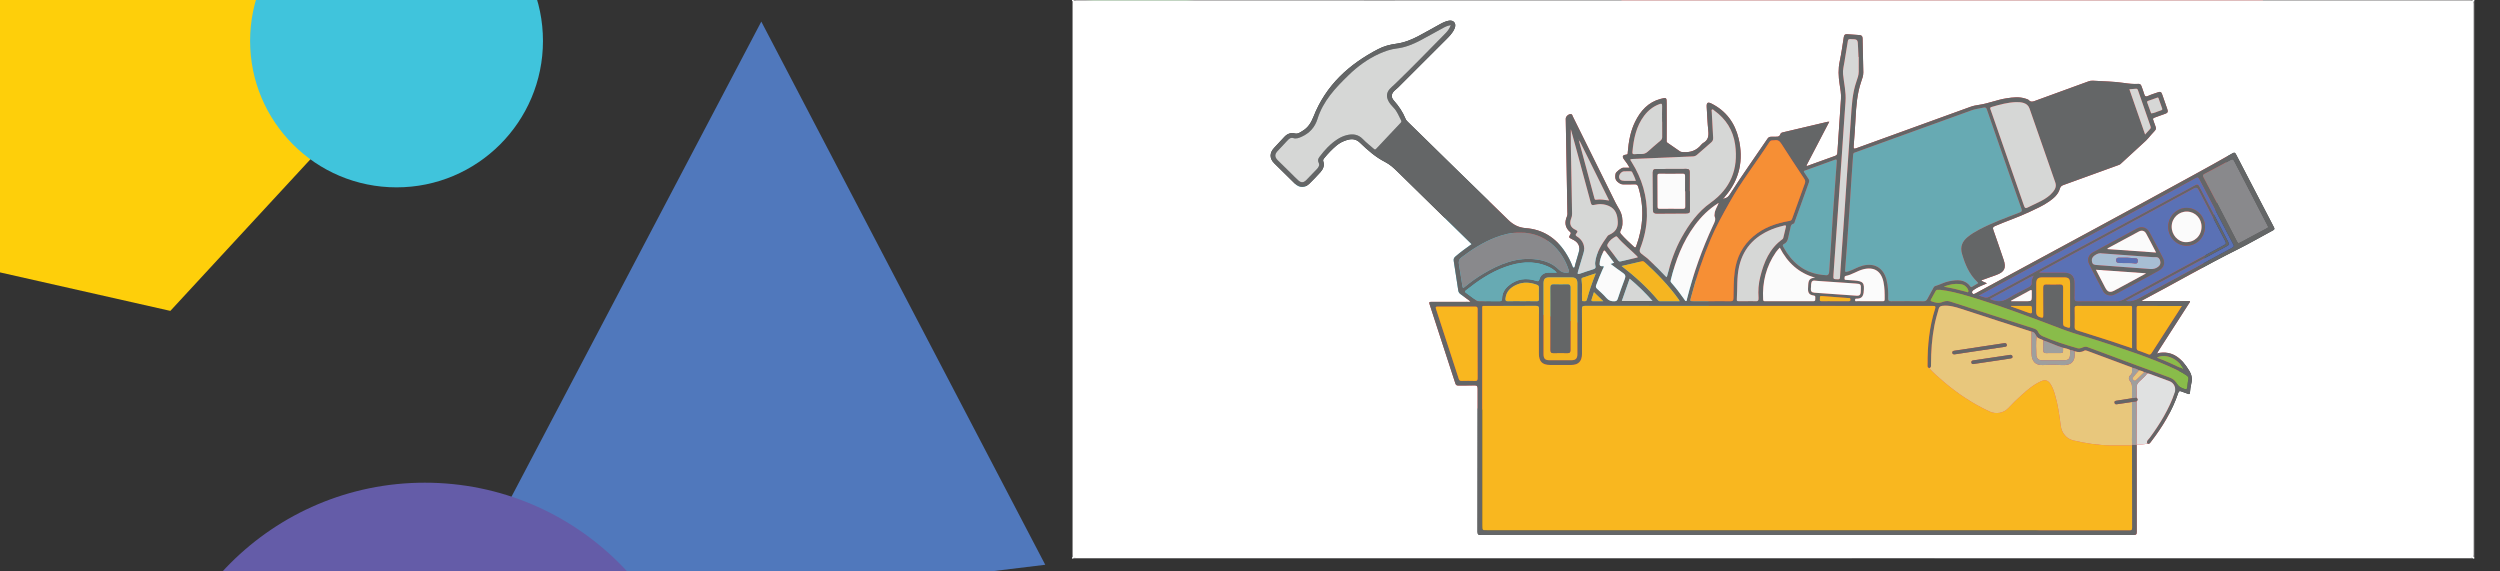 <?xml version="1.0" encoding="utf-8"?>
<!-- Generator: Adobe Illustrator 16.0.0, SVG Export Plug-In . SVG Version: 6.00 Build 0)  -->
<!DOCTYPE svg PUBLIC "-//W3C//DTD SVG 1.1//EN" "http://www.w3.org/Graphics/SVG/1.1/DTD/svg11.dtd">
<svg version="1.1" id="Layer_1" xmlns="http://www.w3.org/2000/svg" xmlns:xlink="http://www.w3.org/1999/xlink" x="0px" y="0px"
	 width="350px" height="80px" viewBox="0 0 350 80" enable-background="new 0 0 350 80" xml:space="preserve">
<rect x="0" y="0" width="350" height="80" fill="#333333" stroke="none"/>
<g>
	<path fill="#EF4242" d="M299.343,77.319L191.305,53.815l47.786-71.936l77.846,17.594L299.343,77.319z"/>
	<circle fill="#56BA5B" cx="159.591" cy="-56.984" r="57.5"/>
	<path fill="#5078BC" d="M146.334,79.067L61.153,89.423l45.429-86.4L146.334,79.067z"/>
	<path fill="#FECF0A" d="M60.154,4.229L23.849,43.524l-52.184-11.793l-15.878-51.09l36.306-39.295L44.275-46.86L60.154,4.229z"/>
	<circle fill="#645CA8" cx="59.476" cy="106.076" r="38.5"/>
	<path fill="#46C5DE" d="M239.111,44.052L239.111,44.052c-0.62,2.747-3.35,4.47-6.096,3.85l-77.729-17.566
		c-2.746-0.622-4.469-3.352-3.848-6.098l0,0c0.621-2.746,3.35-4.469,6.096-3.848l77.728,17.566
		C238.009,38.576,239.732,41.306,239.111,44.052z"/>
	<path fill="#645CA8" d="M350.507-52.184l-83.442,17.444c-5.406,1.131-10.706-2.336-11.835-7.742
		c-0.033-0.155-0.063-0.314-0.087-0.472l-13.624-85.479c-0.868-5.456,2.851-10.582,8.307-11.45c0.102-0.016,0.203-0.03,0.305-0.043
		l86.979-11.089c5.48-0.699,10.486,3.177,11.186,8.654l10.086,79.123C359.04-58.064,355.612-53.25,350.507-52.184z"/>
	<circle fill="#40C4DC" cx="55.515" cy="5.73" r="20.5"/>
</g>
<g>
	<defs>
		<polyline id="SVGID_1_" points="215.25,0 215.25,80 0,80 0,-38.5 215.25,-38.5 215.25,0 		"/>
	</defs>
	<clipPath id="SVGID_2_">
		<use xlink:href="#SVGID_1_"  overflow="visible"/>
	</clipPath>
</g>
<g>
	<g>
		<path fill-rule="evenodd" clip-rule="evenodd" fill="#FFFFFF" d="M150.082,0.125c-0.033-0.145,0.021-0.2,0.164-0.167
			c0.121,0.171,0.295,0.078,0.44,0.079c13.728,0.005,27.455,0.005,41.184,0.005c51.313,0,102.625,0,153.937-0.005
			c0.145,0,0.319,0.092,0.44-0.079c0.142-0.033,0.196,0.022,0.163,0.167c-0.157,0.095-0.077,0.25-0.077,0.373
			c-0.004,25.723-0.004,51.447,0,77.169c0,0.124-0.08,0.279,0.077,0.374c0.033,0.145-0.021,0.199-0.163,0.166
			c-0.121-0.17-0.296-0.078-0.44-0.078c-26.569-0.005-53.139-0.005-79.708-0.005c-38.471,0-76.941,0-115.412,0.005
			c-0.145,0-0.319-0.092-0.44,0.078c-0.142,0.033-0.196-0.021-0.164-0.166c0.158-0.095,0.078-0.25,0.078-0.374
			c0.004-25.723,0.004-51.446,0-77.169C150.16,0.375,150.24,0.22,150.082,0.125z M241.412,27.78
			c-0.021-0.023-0.043-0.046-0.063-0.069c0.06-0.076,0.116-0.153,0.179-0.226c2.018-2.358,2.594-5.083,1.88-8.084
			c-0.524-2.202-1.771-3.879-3.792-4.895c-0.543-0.273-0.718-0.129-0.679,0.488c0.07,1.11,0.107,2.223,0.226,3.327
			c0.077,0.723-0.02,1.306-0.693,1.682c-0.116,0.065-0.221,0.168-0.307,0.273c-0.66,0.81-1.518,1.093-2.522,1.021
			c-0.166-0.012-0.319-0.016-0.463-0.116c-0.562-0.392-1.13-0.776-1.69-1.168c-0.077-0.054-0.16-0.077-0.158-0.24
			c0.016-1.751,0.008-3.502,0.004-5.253c-0.002-0.884-0.009-0.899-0.863-0.671c-1.71,0.456-2.793,1.655-3.555,3.202
			c-0.659,1.336-0.906,2.783-1.028,4.257c-0.013,0.153,0.043,0.323-0.226,0.346c-0.518,0.044-0.598,0.271-0.276,0.693
			c0.264,0.347,0.53,0.692,0.751,1.135c-0.334,0-0.616-0.005-0.898,0.001c-0.256,0.006-1.008,0.599-1.053,0.822
			c-0.144,0.715,0.014,1.055,0.634,1.407c0.151,0.085,0.302,0.11,0.468,0.107c0.518-0.007,1.037,0.013,1.555-0.014
			c0.294-0.016,0.424,0.083,0.514,0.372c0.863,2.798,0.715,5.554-0.286,8.285c-0.085,0.233-0.153,0.245-0.324,0.086
			c-0.625-0.58-1.259-1.149-1.817-1.799c-0.146-0.169-0.136-0.294-0.041-0.474c0.307-0.578,0.289-1.193,0.211-1.825
			c-0.098-0.793-0.589-1.389-0.924-2.064c-2.002-4.035-3.996-8.074-5.996-12.109c-0.052-0.104-0.059-0.257-0.206-0.291
			c-0.329-0.075-0.778,0.303-0.771,0.65c0.077,4.309,0.155,8.618,0.229,12.927c0.004,0.246,0.049,0.493-0.059,0.739
			c-0.361,0.827-0.271,1.57,0.438,2.175c0.113,0.097,0.132,0.166,0.053,0.307c-0.26,0.461-0.252,0.466,0.236,0.711
			c0.086,0.043,0.173,0.082,0.256,0.13c0.679,0.393,0.892,0.954,0.664,1.718c-0.174,0.584-0.332,1.172-0.509,1.754
			c-0.042,0.135-0.015,0.365-0.173,0.378c-0.159,0.014-0.191-0.203-0.245-0.342c-0.253-0.647-0.58-1.252-0.958-1.833
			c-1.322-2.029-3.188-3.188-5.55-3.363c-1.001-0.074-1.763-0.502-2.415-1.134c-4.703-4.559-9.377-9.148-14.062-13.728
			c-0.128-0.125-0.253-0.25-0.323-0.423c-0.393-0.974-0.974-1.818-1.668-2.596c-0.396-0.445-0.338-0.947,0.102-1.355
			c0.182-0.168,0.379-0.318,0.554-0.493c2.194-2.186,4.388-4.371,6.573-6.565c0.514-0.515,1.055-1.019,1.324-1.728
			c0.242-0.637-0.154-1.126-0.813-1.019c-0.437,0.071-0.831,0.261-1.216,0.471c-0.994,0.545-1.979,1.109-2.98,1.643
			c-1.004,0.537-2.049,0.962-3.186,1.115c-0.869,0.116-1.72,0.334-2.498,0.738c-4.088,2.119-7.359,5.061-9.1,9.516
			c-0.316,0.809-0.762,1.506-1.517,1.951c-0.325,0.191-0.651,0.46-1.054,0.362c-0.615-0.151-1.092,0.042-1.506,0.49
			c-0.478,0.516-0.963,1.024-1.438,1.542c-0.641,0.7-0.638,1.464,0.027,2.131c0.953,0.955,1.915,1.9,2.883,2.84
			c0.658,0.639,1.418,0.639,2.066-0.004c0.519-0.513,1.029-1.036,1.516-1.58c0.383-0.427,0.611-0.928,0.404-1.526
			c-0.07-0.198,0.034-0.32,0.136-0.446c0.512-0.635,1.075-1.219,1.694-1.744c0.447-0.378,0.956-0.635,1.512-0.799
			c0.666-0.197,1.242-0.149,1.8,0.388c1.068,1.028,2.181,2.015,3.515,2.693c0.666,0.338,1.21,0.837,1.742,1.361
			c2.402,2.366,4.817,4.719,7.229,7.077c1.041,1.019,2.084,2.038,3.141,3.069c-0.791,0.567-1.557,1.114-2.271,1.733
			c-0.216,0.187-0.276,0.365-0.229,0.645c0.221,1.355,0.429,2.713,0.625,4.072c0.035,0.242,0.125,0.405,0.319,0.542
			c0.465,0.328,0.919,0.672,1.398,1.025c-0.165,0.099-0.302,0.059-0.431,0.059c-1.677,0.006-3.354,0.009-5.03,0.005
			c-0.244-0.001-0.372,0.001-0.265,0.328c1.213,3.692,2.414,7.39,3.609,11.088c0.072,0.223,0.178,0.299,0.407,0.294
			c0.749-0.015,1.501,0.018,2.249-0.015c0.385-0.017,0.465,0.113,0.464,0.485c-0.011,6.66-0.005,13.319-0.017,19.979
			c0,0.386,0.101,0.478,0.471,0.478c30.459-0.009,60.916-0.009,91.375,0c0.356,0,0.449-0.084,0.448-0.454
			c-0.013-4.061-0.007-8.12-0.007-12.18c0.492-0.046,0.996-0.002,1.471-0.188c0.272,0.152,0.391-0.06,0.524-0.232
			c1.605-2.083,2.962-4.312,3.816-6.83c0.085-0.249,0.183-0.327,0.434-0.22c0.3,0.129,0.618,0.211,0.921,0.334
			c0.184,0.075,0.262,0.064,0.285-0.162c0.045-0.427,0.084-0.859,0.189-1.273c0.17-0.666,0.06-1.231-0.305-1.824
			c-1.024-1.667-2.274-2.844-4.391-2.431c-0.016-0.018-0.033-0.035-0.051-0.052c0.062-0.107,0.118-0.218,0.186-0.322
			c1.396-2.171,2.793-4.341,4.189-6.512c0.072-0.112,0.179-0.208,0.193-0.407c-2.251,0-4.492,0-6.797,0
			c0.099-0.074,0.129-0.104,0.164-0.123c4.457-2.343,8.813-4.881,13.322-7.123c1.674-0.833,3.293-1.781,4.944-2.663
			c0.254-0.135,0.196-0.262,0.097-0.454c-1.77-3.393-3.538-6.786-5.295-10.184c-0.138-0.265-0.24-0.278-0.484-0.137
			c-1.831,1.054-3.684,2.069-5.533,3.084c-8.777,4.822-17.6,9.562-26.404,14.331c-1.334,0.722-2.668,1.443-4,2.166
			c-0.175,0.096-0.377,0.214-0.498-0.014c-0.109-0.204,0.053-0.357,0.23-0.463c0.105-0.064,0.205-0.138,0.311-0.201
			c0.464-0.278,0.973-0.461,1.507-0.692c-0.263-0.183-0.563-0.192-0.795-0.426c0.735-0.264,1.427-0.512,2.118-0.759
			c1.137-0.406,1.408-0.985,1.01-2.139c-0.477-1.386-0.938-2.778-1.432-4.158c-0.111-0.31-0.057-0.419,0.234-0.546
			c1.586-0.69,3.23-1.225,4.797-1.97c0.938-0.446,1.893-0.852,2.748-1.453c0.656-0.461,1.288-0.973,1.523-1.787
			c0.094-0.321,0.248-0.44,0.521-0.539c2.525-0.908,5.048-1.826,7.57-2.744c0.139-0.051,0.297-0.092,0.402-0.188
			c1.195-1.086,2.387-2.176,3.568-3.277c0.26-0.243,0.477-0.534,0.713-0.803c0.885-1.004,0.807-0.614,0.372-1.894
			c-0.013-0.04-0.015-0.084-0.034-0.12c-0.123-0.225-0.068-0.338,0.182-0.418c0.492-0.158,0.967-0.373,1.461-0.526
			c0.373-0.115,0.42-0.319,0.295-0.657c-0.242-0.662-0.462-1.333-0.696-1.998c-0.155-0.44-0.251-0.481-0.705-0.32
			c-0.424,0.15-0.86,0.275-1.265,0.466c-0.363,0.171-0.49,0.049-0.582-0.3c-0.096-0.36-0.25-0.703-0.367-1.058
			c-0.071-0.212-0.207-0.332-0.422-0.319c-0.682,0.043-1.342-0.025-2.025-0.129c-1.437-0.218-2.904-0.22-4.359-0.316
			c-0.225-0.015-0.431,0.028-0.639,0.104c-2.496,0.909-4.994,1.812-7.488,2.73c-0.315,0.117-0.568,0.175-0.834-0.108
			c-0.111-0.12-0.311-0.164-0.479-0.219c-0.87-0.286-1.749-0.179-2.629-0.046c-1.322,0.199-2.564,0.736-3.89,0.925
			c-0.388,0.056-0.775,0.126-1.151,0.263c-5.328,1.934-10.658,3.858-15.984,5.795c-0.322,0.117-0.424,0.104-0.393-0.288
			c0.107-1.288,0.195-2.577,0.264-3.867c0.092-1.735,0.213-3.459,0.778-5.122c0.146-0.428,0.317-0.866,0.31-1.33
			c-0.026-1.584-0.074-3.168-0.104-4.752c-0.006-0.31-0.132-0.458-0.436-0.475c-0.57-0.033-1.143-0.07-1.712-0.121
			c-0.308-0.027-0.438,0.099-0.485,0.409c-0.176,1.138-0.333,2.28-0.57,3.405c-0.223,1.053-0.178,2.082-0.018,3.133
			c0.105,0.696,0.244,1.396,0.195,2.111c-0.173,2.522-0.343,5.045-0.504,7.569c-0.017,0.259-0.142,0.348-0.357,0.425
			c-1.221,0.432-2.436,0.878-3.653,1.317c-0.096,0.034-0.188,0.125-0.327,0.028c1.06-2.031,2.119-4.064,3.205-6.146
			c-0.135,0.01-0.203,0.006-0.268,0.021c-2.088,0.493-4.176,0.99-6.266,1.479c-0.148,0.035-0.262,0.096-0.307,0.236
			c-0.098,0.307-0.309,0.382-0.598,0.365c-0.231-0.014-0.464,0.016-0.695,0.009c-0.225-0.007-0.385,0.075-0.515,0.268
			c-1.733,2.576-3.552,5.093-5.216,7.717C242.023,27.469,241.807,27.723,241.412,27.78z"/>
		<path fill-rule="evenodd" clip-rule="evenodd" fill="#918F90" d="M346.246-0.042c-0.121,0.17-0.296,0.079-0.44,0.079
			c-51.312,0.005-102.624,0.005-153.937,0.005c-13.729,0-27.456,0-41.184-0.005c-0.145,0-0.319,0.092-0.44-0.079
			C215.579-0.042,280.912-0.042,346.246-0.042z"/>
		<path fill-rule="evenodd" clip-rule="evenodd" fill="#918F90" d="M150.246,78.208c0.121-0.17,0.295-0.078,0.44-0.078
			c38.471-0.005,76.941-0.005,115.412-0.005c26.569,0,53.139,0,79.708,0.005c0.145,0,0.319-0.092,0.44,0.078
			C280.912,78.208,215.579,78.208,150.246,78.208z"/>
		<path fill-rule="evenodd" clip-rule="evenodd" fill="#918F90" d="M150.082,0.125c0.158,0.094,0.078,0.25,0.078,0.373
			c0.004,25.723,0.004,51.447,0,77.169c0,0.124,0.081,0.279-0.078,0.374C150.082,52.069,150.082,26.097,150.082,0.125z"/>
		<path fill-rule="evenodd" clip-rule="evenodd" fill="#918F90" d="M346.409,78.042c-0.157-0.095-0.077-0.25-0.077-0.374
			c-0.004-25.723-0.004-51.446,0-77.169c0-0.124-0.08-0.278,0.077-0.373C346.409,26.097,346.409,52.069,346.409,78.042z"/>
		<path fill-rule="evenodd" clip-rule="evenodd" fill="#646667" d="M302.086,49.442c2.116-0.413,3.366,0.764,4.391,2.431
			c0.364,0.593,0.475,1.158,0.305,1.824c-0.105,0.414-0.145,0.847-0.189,1.273c-0.023,0.227-0.102,0.237-0.285,0.162
			c-0.303-0.123-0.621-0.205-0.921-0.334c-0.251-0.107-0.349-0.029-0.434,0.22c-0.854,2.519-2.211,4.747-3.816,6.83
			c-0.134,0.173-0.252,0.385-0.524,0.232c-0.138-0.376,0.182-0.559,0.348-0.784c1.447-1.962,2.707-4.03,3.516-6.359
			c0.21-0.604-0.109-1.328-0.711-1.558c-0.917-0.349-1.84-0.683-2.761-1.022c-0.128-0.047-0.257-0.098-0.397-0.059
			c-0.094-0.17-0.268-0.168-0.424-0.205c-0.223-0.119-0.454-0.213-0.706-0.246c-0.3-0.185-0.63-0.29-0.968-0.371
			c-0.023-0.015-0.045-0.034-0.069-0.044c-2.087-0.777-4.174-1.555-6.261-2.33c-0.131-0.049-0.273-0.073-0.396-0.003
			c-0.431,0.246-0.871,0.232-1.32,0.079c-0.203-0.103-0.417-0.168-0.643-0.188c-0.313-0.152-0.646-0.232-0.982-0.301
			c-0.951-0.274-1.836-0.733-2.775-1.037c-0.289-0.224-0.725-0.192-0.934-0.557c-0.172-0.296-0.299-0.642-0.714-0.666
			c-3.277-1.061-6.558-2.11-9.83-3.188c-0.875-0.288-1.739-0.534-2.673-0.425c-0.273,0.031-0.418,0.147-0.492,0.405
			c-0.223,0.771-0.445,1.541-0.6,2.33c-0.352,1.804-0.475,3.627-0.478,5.462c-0.001,0.217,0.054,0.467-0.267,0.513
			c-0.281-0.078-0.218-0.317-0.219-0.515c-0.01-2.652,0.248-5.268,1.061-7.803c0.093-0.288,0.025-0.388-0.256-0.377
			c-0.082,0.003-0.164-0.003-0.246-0.003c-16.168,0-32.338,0.001-48.506-0.007c-0.332,0-0.438,0.074-0.436,0.431
			c0.018,2.1,0.01,4.198,0.008,6.298c-0.002,1.034-0.498,1.542-1.5,1.544c-0.995,0.001-1.99,0.001-2.985,0
			c-1.071-0.001-1.552-0.485-1.552-1.568c-0.002-2.085-0.012-4.171,0.01-6.256c0.004-0.384-0.111-0.452-0.457-0.449
			c-2.317,0.016-4.635,0.006-6.953,0.009c-0.603,0.001-0.529-0.068-0.529,0.524c-0.001,10.079,0,20.159,0,30.238
			c0,0.638,0,0.638,0.631,0.638c29.897,0,59.795,0,89.692,0c0.109,0,0.22-0.011,0.327,0.002c0.248,0.027,0.328-0.073,0.328-0.329
			c-0.01-3.852-0.01-7.702-0.014-11.553c0.016-0.017,0.027-0.036,0.035-0.058c0.201-0.004,0.402-0.008,0.604-0.013l0.022-0.013
			c0,4.06-0.006,8.119,0.007,12.18c0.001,0.37-0.092,0.454-0.448,0.454c-30.459-0.009-60.916-0.009-91.375,0
			c-0.37,0-0.471-0.092-0.471-0.478c0.012-6.66,0.006-13.319,0.017-19.979c0.001-0.372-0.079-0.502-0.464-0.485
			c-0.748,0.032-1.5,0-2.249,0.015c-0.229,0.005-0.335-0.071-0.407-0.294c-1.195-3.698-2.396-7.396-3.609-11.088
			c-0.107-0.327,0.021-0.329,0.265-0.328c1.677,0.004,3.354,0.001,5.03-0.005c0.129,0,0.266,0.04,0.431-0.059
			c-0.479-0.354-0.934-0.697-1.398-1.025c-0.194-0.137-0.284-0.3-0.319-0.542c-0.196-1.359-0.404-2.717-0.625-4.072
			c-0.047-0.28,0.014-0.458,0.229-0.645c0.714-0.619,1.479-1.167,2.271-1.733c-1.057-1.031-2.1-2.05-3.141-3.069
			c-2.411-2.357-4.826-4.71-7.229-7.077c-0.532-0.524-1.076-1.023-1.742-1.361c-1.334-0.679-2.446-1.665-3.515-2.693
			c-0.558-0.537-1.134-0.585-1.8-0.388c-0.556,0.164-1.064,0.421-1.512,0.799c-0.619,0.525-1.183,1.109-1.694,1.744
			c-0.102,0.126-0.206,0.248-0.136,0.446c0.207,0.598-0.021,1.099-0.404,1.526c-0.486,0.544-0.997,1.067-1.516,1.58
			c-0.648,0.643-1.408,0.643-2.066,0.004c-0.968-0.939-1.93-1.885-2.883-2.84c-0.665-0.667-0.668-1.431-0.027-2.131
			c0.475-0.518,0.96-1.026,1.438-1.542c0.414-0.449,0.891-0.642,1.506-0.49c0.402,0.099,0.729-0.17,1.054-0.362
			c0.755-0.445,1.2-1.142,1.517-1.951c1.74-4.455,5.012-7.397,9.1-9.516c0.778-0.403,1.629-0.622,2.498-0.738
			c1.137-0.152,2.182-0.578,3.186-1.115c1.001-0.534,1.986-1.098,2.98-1.643c0.385-0.21,0.779-0.4,1.216-0.471
			c0.659-0.107,1.056,0.382,0.813,1.019c-0.27,0.708-0.811,1.212-1.324,1.728c-2.186,2.194-4.379,4.379-6.573,6.565
			c-0.175,0.174-0.372,0.325-0.554,0.493c-0.439,0.408-0.498,0.91-0.102,1.355c0.694,0.777,1.275,1.622,1.668,2.596
			c0.07,0.173,0.195,0.298,0.323,0.423c4.685,4.58,9.358,9.169,14.062,13.728c0.652,0.632,1.414,1.06,2.415,1.134
			c2.362,0.174,4.228,1.333,5.55,3.363c0.378,0.581,0.705,1.186,0.958,1.833c0.054,0.139,0.086,0.355,0.245,0.342
			c0.158-0.014,0.131-0.243,0.173-0.378c0.177-0.582,0.335-1.17,0.509-1.754c0.228-0.764,0.015-1.325-0.664-1.718
			c-0.083-0.048-0.17-0.087-0.256-0.13c-0.488-0.245-0.496-0.25-0.236-0.711c0.079-0.141,0.061-0.209-0.053-0.307
			c-0.708-0.605-0.799-1.348-0.438-2.175c0.107-0.246,0.063-0.493,0.059-0.739c-0.074-4.309-0.152-8.618-0.229-12.927
			c-0.007-0.348,0.442-0.726,0.771-0.65c0.147,0.034,0.154,0.186,0.206,0.291c2,4.036,3.994,8.075,5.996,12.109
			c0.335,0.676,0.826,1.271,0.924,2.064c0.078,0.632,0.096,1.248-0.211,1.825c-0.095,0.18-0.105,0.305,0.041,0.474
			c0.559,0.65,1.192,1.219,1.817,1.799c0.171,0.159,0.239,0.147,0.324-0.086c1.001-2.73,1.149-5.487,0.286-8.285
			c-0.09-0.289-0.22-0.388-0.514-0.372c-0.518,0.027-1.037,0.007-1.555,0.014c-0.166,0.002-0.316-0.022-0.468-0.107
			c-0.62-0.352-0.777-0.692-0.634-1.407c0.045-0.223,0.797-0.816,1.053-0.822c0.282-0.006,0.564-0.001,0.898-0.001
			c-0.221-0.443-0.487-0.789-0.751-1.135c-0.321-0.423-0.241-0.649,0.276-0.693c0.269-0.023,0.213-0.193,0.226-0.346
			c0.122-1.474,0.369-2.921,1.028-4.257c0.762-1.547,1.845-2.746,3.555-3.202c0.854-0.228,0.861-0.213,0.863,0.671
			c0.004,1.751,0.012,3.502-0.004,5.253c-0.002,0.163,0.081,0.186,0.158,0.24c0.561,0.393,1.129,0.776,1.69,1.168
			c0.144,0.101,0.297,0.104,0.463,0.116c1.005,0.072,1.862-0.211,2.522-1.021c0.086-0.105,0.19-0.208,0.307-0.273
			c0.674-0.376,0.771-0.959,0.693-1.682c-0.118-1.104-0.155-2.217-0.226-3.327c-0.039-0.618,0.136-0.761,0.679-0.488
			c2.021,1.016,3.268,2.693,3.792,4.895c0.714,3.001,0.138,5.726-1.88,8.084c-0.063,0.073-0.119,0.15-0.179,0.226
			c-0.021,0.025-0.063,0.067-0.059,0.072c0.038,0.049,0.081,0.026,0.122-0.003c0.395-0.058,0.611-0.311,0.824-0.646
			c1.664-2.624,3.482-5.141,5.216-7.717c0.13-0.193,0.29-0.275,0.515-0.268c0.231,0.007,0.464-0.023,0.695-0.009
			c0.289,0.018,0.5-0.058,0.598-0.365c0.045-0.14,0.158-0.201,0.307-0.236c2.09-0.489,4.178-0.985,6.266-1.479
			c0.064-0.015,0.133-0.011,0.268-0.021c-1.086,2.082-2.146,4.114-3.205,6.146c0.139,0.098,0.231,0.006,0.327-0.028
			c1.218-0.439,2.433-0.885,3.653-1.317c0.216-0.077,0.341-0.166,0.357-0.425c0.161-2.523,0.331-5.046,0.504-7.569
			c0.049-0.715-0.09-1.415-0.195-2.111c-0.16-1.051-0.205-2.081,0.018-3.133c0.237-1.125,0.395-2.268,0.57-3.405
			c0.048-0.31,0.178-0.436,0.485-0.409c0.569,0.051,1.142,0.087,1.712,0.121c0.304,0.017,0.43,0.166,0.436,0.475
			c0.029,1.584,0.077,3.168,0.104,4.752c0.008,0.464-0.164,0.902-0.31,1.33c-0.565,1.662-0.687,3.387-0.778,5.122
			c-0.068,1.29-0.156,2.58-0.264,3.867c-0.031,0.392,0.07,0.404,0.393,0.288c5.326-1.937,10.656-3.861,15.984-5.795
			c0.376-0.137,0.764-0.208,1.151-0.263c1.325-0.189,2.567-0.727,3.89-0.925c0.88-0.132,1.759-0.24,2.629,0.046
			c0.168,0.055,0.367,0.1,0.479,0.219c0.266,0.283,0.519,0.225,0.834,0.108c2.494-0.918,4.992-1.821,7.488-2.73
			c0.208-0.076,0.414-0.119,0.639-0.104c1.455,0.096,2.923,0.098,4.359,0.316c0.684,0.104,1.344,0.172,2.025,0.129
			c0.215-0.013,0.351,0.107,0.422,0.319c0.117,0.354,0.271,0.698,0.367,1.058c0.092,0.349,0.219,0.471,0.582,0.3
			c0.404-0.191,0.841-0.315,1.265-0.466c0.454-0.161,0.55-0.12,0.705,0.32c0.234,0.665,0.454,1.335,0.696,1.998
			c0.125,0.338,0.078,0.542-0.295,0.657c-0.494,0.153-0.969,0.368-1.461,0.526c-0.25,0.081-0.305,0.194-0.182,0.418
			c0.02,0.035,0.021,0.08,0.034,0.12c0.435,1.28,0.513,0.89-0.372,1.894c-0.236,0.269-0.453,0.56-0.713,0.803
			c-1.182,1.101-2.373,2.191-3.568,3.277c-0.105,0.096-0.264,0.137-0.402,0.188c-2.522,0.917-5.045,1.835-7.57,2.744
			c-0.273,0.099-0.428,0.218-0.521,0.539c-0.235,0.814-0.867,1.326-1.523,1.787c-0.855,0.601-1.811,1.007-2.748,1.453
			c-1.566,0.745-3.211,1.28-4.797,1.97c-0.291,0.126-0.346,0.236-0.234,0.546c0.494,1.38,0.955,2.772,1.432,4.158
			c0.398,1.153,0.127,1.733-1.01,2.139c-0.691,0.247-1.383,0.495-2.118,0.759c0.232,0.233,0.532,0.243,0.795,0.426
			c-0.534,0.231-1.043,0.414-1.507,0.692c-0.105,0.063-0.205,0.137-0.311,0.201c-0.178,0.105-0.34,0.259-0.23,0.463
			c0.121,0.228,0.323,0.109,0.498,0.014c1.332-0.723,2.666-1.444,4-2.166c8.805-4.77,17.627-9.509,26.404-14.331
			c1.85-1.016,3.702-2.031,5.533-3.084c0.244-0.141,0.347-0.127,0.484,0.137c1.757,3.398,3.525,6.792,5.295,10.184
			c0.1,0.192,0.157,0.319-0.097,0.454c-1.651,0.882-3.271,1.83-4.944,2.663c-4.51,2.242-8.865,4.78-13.322,7.123
			c-0.035,0.019-0.065,0.049-0.164,0.123c2.305,0,4.546,0,6.797,0c-0.015,0.199-0.121,0.295-0.193,0.407
			c-1.396,2.171-2.793,4.341-4.189,6.512c-0.067,0.104-0.124,0.215-0.186,0.322c-0.027,0.03-0.052,0.063-0.004,0.093
			C302.039,49.488,302.067,49.457,302.086,49.442z M305.664,51.688c0.016,0.016,0.042,0.047,0.045,0.045
			c0.047-0.035,0.014-0.055-0.018-0.073c-0.866-1.662-2.795-2.165-3.708-1.585C303.25,50.542,304.457,51.116,305.664,51.688z
			 M284.62,38.637c-0.101,0.039-0.208,0.067-0.303,0.119c-1.479,0.799-2.956,1.6-4.435,2.4c-0.416,0.226-0.83,0.453-1.281,0.699
			c0.865,0.395,1.641,0.444,2.451-0.046c0.936-0.565,1.913-1.06,2.883-1.563c0.312-0.162,0.543-0.31,0.504-0.736
			c-0.027-0.281,0.087-0.57,0.223-0.83c0.016-0.019,0.048-0.048,0.045-0.053C284.674,38.578,284.646,38.608,284.62,38.637z
			 M240.526,28.459c-1.279,0.803-2.339,1.845-3.241,3.066c-1.707,2.312-2.716,4.938-3.387,7.721
			c-0.043,0.172,0.021,0.26,0.113,0.363c0.648,0.732,1.238,1.512,1.801,2.314c0.062,0.088,0.113,0.231,0.225,0.22
			c0.16-0.018,0.119-0.201,0.146-0.308c0.889-3.553,2.115-6.982,3.654-10.294c0.187-0.4,0.422-0.773,0.206-1.245
			c-0.046-0.1-0.005-0.244,0.003-0.367c0.031-0.53,0.357-0.947,0.525-1.424c0.039-0.017,0.064-0.042,0.035-0.083
			C240.604,28.417,240.555,28.446,240.526,28.459z M276.953,39.637c-0.043-0.057-0.07-0.104-0.107-0.141
			c-1.158-1.084-1.742-2.494-2.172-3.989c-0.275-0.96,0.053-1.717,0.785-2.319c0.499-0.411,1.051-0.742,1.62-1.043
			c1.831-0.967,3.772-1.661,5.692-2.404c0.286-0.11,0.338-0.217,0.235-0.504c-0.578-1.616-1.141-3.238-1.704-4.86
			c-1.047-3.007-2.092-6.015-3.131-9.024c-0.079-0.229-0.174-0.359-0.436-0.296c-0.568,0.137-1.154,0.185-1.709,0.385
			c-3.449,1.246-6.899,2.492-10.349,3.739c-1.975,0.714-3.948,1.43-5.923,2.146c-0.146,0.054-0.301,0.079-0.314,0.313
			c-0.066,1.093-0.158,2.185-0.23,3.277c-0.094,1.383-0.173,2.768-0.267,4.152c-0.128,1.895-0.263,3.79-0.397,5.685
			c-0.07,0.968-0.139,1.936-0.223,2.902c-0.039,0.442-0.006,0.479,0.429,0.345c0.703-0.219,1.329-0.633,2.051-0.813
			c1.652-0.413,2.893,0.33,3.313,2.01c0.211,0.842,0.254,1.699,0.225,2.561c-0.012,0.339,0.102,0.418,0.416,0.415
			c1.514-0.016,3.027-0.016,4.54,0.001c0.277,0.003,0.42-0.104,0.54-0.333c0.264-0.502,0.543-0.995,0.814-1.493
			c0.066-0.122,0.121-0.251,0.268-0.295c0.666-0.197,1.28-0.549,1.967-0.68c1.102-0.21,2.185-0.324,2.974,0.749
			c0.085,0.116,0.155,0.077,0.239,0.028C276.381,39.982,276.66,39.814,276.953,39.637z M203.115,3.52
			c-0.432,0.065-0.752,0.212-1.061,0.38c-1.082,0.587-2.15,1.2-3.239,1.772c-1.032,0.542-2.106,0.975-3.274,1.114
			c-0.859,0.103-1.67,0.386-2.455,0.742c-1.613,0.73-3.025,1.771-4.295,3.002c-1.822,1.768-3.561,3.6-4.348,6.145
			c-0.357,1.152-1.129,1.987-2.226,2.47c-0.368,0.162-0.743,0.326-1.177,0.179c-0.283-0.095-0.532,0.06-0.73,0.27
			c-0.493,0.52-0.986,1.04-1.468,1.57c-0.407,0.449-0.396,0.831,0.044,1.271c0.611,0.614,1.236,1.216,1.854,1.823
			c0.333,0.328,0.655,0.67,1.003,0.981c0.422,0.376,0.756,0.361,1.148-0.035c0.495-0.498,0.984-1.002,1.463-1.517
			c0.23-0.247,0.445-0.55,0.269-0.895c-0.173-0.336-0.075-0.583,0.113-0.835c0.716-0.955,1.514-1.826,2.521-2.47
			c0.38-0.244,0.789-0.435,1.229-0.551c0.87-0.229,1.652-0.162,2.329,0.551c0.462,0.487,1.007,0.893,1.51,1.341
			c0.118,0.105,0.203,0.153,0.335,0.012c1.148-1.227,2.301-2.449,3.455-3.67c0.104-0.109,0.104-0.203,0.036-0.333
			c-0.313-0.597-0.547-1.238-1.026-1.739c-0.273-0.286-0.548-0.581-0.736-0.943c-0.322-0.617-0.283-1.17,0.172-1.694
			c0.23-0.265,0.513-0.481,0.766-0.726c2.398-2.312,4.709-4.713,7.052-7.082C202.678,4.348,202.932,4.008,203.115,3.52z
			 M239.621,42.165c0.871,0,1.744-0.016,2.615,0.008c0.341,0.009,0.439-0.102,0.445-0.443c0.021-1.235,0.016-2.475,0.173-3.7
			c0.255-1.989,1.102-3.663,2.638-4.96c1.463-1.238,3.186-1.825,5.02-2.139c0.227-0.039,0.32-0.126,0.393-0.332
			c0.582-1.643,1.17-3.285,1.77-4.921c0.094-0.252,0.061-0.435-0.084-0.652c-1.082-1.633-2.164-3.268-3.22-4.919
			c-0.238-0.373-0.497-0.546-0.929-0.466c-0.252,0.046-0.52-0.061-0.719,0.247c-1.835,2.834-3.928,5.488-5.586,8.449
			c-0.933,1.665-1.866,3.32-2.612,5.082c-1.134,2.679-2.057,5.432-2.798,8.249c-0.131,0.499-0.127,0.5,0.4,0.5
			C237.958,42.165,238.789,42.165,239.621,42.165z M233.301,38.802c0.105-0.113,0.117-0.237,0.146-0.354
			c0.466-1.804,1.063-3.553,1.973-5.184c1.057-1.891,2.295-3.619,4.066-4.882c2.787-1.988,3.907-4.7,3.438-8.116
			c-0.281-2.042-1.296-3.62-2.936-4.798c-0.092-0.066-0.19-0.212-0.315-0.125c-0.091,0.063-0.034,0.208-0.028,0.316
			c0.063,1.207,0.123,2.414,0.195,3.621c0.018,0.274-0.058,0.474-0.269,0.653c-0.67,0.569-1.331,1.149-1.987,1.735
			c-0.175,0.156-0.359,0.219-0.59,0.229c-2.764,0.113-5.527,0.233-8.291,0.354c-0.157,0.007-0.322-0.009-0.482,0.101
			c0.076,0.122,0.146,0.239,0.219,0.354c1.438,2.294,2.188,4.794,2.128,7.526c-0.034,1.583-0.373,3.109-0.95,4.577
			c-0.121,0.309-0.076,0.494,0.173,0.708c0.31,0.268,0.657,0.477,0.96,0.758C231.626,37.088,232.477,37.927,233.301,38.802z
			 M285.541,38.097c0.004,0.023,0.009,0.046,0.014,0.069c1.131,0,2.262,0,3.392,0c1.03,0.001,1.511,0.483,1.513,1.518
			c0.001,0.681,0.017,1.362-0.008,2.043c-0.011,0.334,0.067,0.452,0.422,0.448c1.854-0.02,3.707-0.014,5.562-0.007
			c0.282,0.001,0.532-0.065,0.779-0.2c1.513-0.826,3.026-1.647,4.542-2.468c3.211-1.738,6.421-3.477,9.637-5.207
			c0.254-0.137,0.287-0.26,0.154-0.514c-1.248-2.374-2.492-4.75-3.719-7.135c-0.191-0.372-0.342-0.444-0.729-0.234
			c-5.885,3.203-11.78,6.388-17.673,9.577C288.131,36.689,286.836,37.394,285.541,38.097z M255.574,38.521
			c0.258,0.063,0.494-0.04,0.52-0.516c0.066-1.231,0.164-2.46,0.244-3.691c0.092-1.411,0.168-2.822,0.268-4.232
			c0.175-2.501,0.361-5.001,0.545-7.501c0.018-0.23-0.042-0.301-0.276-0.214c-1.395,0.511-2.792,1.015-4.19,1.513
			c-0.166,0.06-0.186,0.119-0.088,0.261c0.202,0.296,0.385,0.605,0.591,0.899c0.114,0.164,0.131,0.307,0.06,0.5
			c-0.662,1.819-1.314,3.643-1.968,5.465c-0.042,0.117-0.062,0.284-0.181,0.312c-0.426,0.098-0.401,0.465-0.477,0.772
			c-0.094,0.39-0.191,0.779-0.266,1.174c-0.074,0.387-0.216,0.711-0.59,0.887c-0.18,0.085-0.227,0.209-0.107,0.396
			c0.17,0.268,0.309,0.556,0.485,0.818C251.421,37.258,253.14,38.385,255.574,38.521z M282.293,14.295
			c-1.195,0.031-2.336,0.351-3.477,0.679c-0.191,0.055-0.227,0.134-0.154,0.326c0.208,0.558,0.395,1.123,0.59,1.685
			c1.375,3.948,2.752,7.896,4.116,11.847c0.103,0.298,0.217,0.362,0.491,0.224c0.647-0.325,1.313-0.612,1.953-0.95
			c0.605-0.32,1.177-0.706,1.618-1.251c0.306-0.378,0.493-0.787,0.313-1.302c-1.207-3.45-2.408-6.901-3.607-10.354
			c-0.145-0.416-0.432-0.662-0.832-0.788C282.975,14.309,282.636,14.292,282.293,14.295z M271.601,40.574
			c-0.241,0.039-0.476-0.094-0.618,0.184c-0.201,0.394-0.424,0.776-0.641,1.162c-0.072,0.129-0.087,0.205,0.092,0.271
			c0.466,0.17,0.914,0.311,1.422,0.122c0.356-0.133,0.713-0.248,1.138-0.109c3.897,1.276,7.804,2.527,11.71,3.775
			c0.291,0.092,0.521,0.207,0.645,0.506c0.134,0.324,0.391,0.487,0.711,0.626c1.557,0.675,3.166,1.178,4.791,1.641
			c0.196,0.056,0.361,0.031,0.549-0.04c0.27-0.103,0.52-0.245,0.854-0.12c3.805,1.425,7.615,2.838,11.431,4.234
			c0.446,0.164,0.801,0.386,1.034,0.805c0.256,0.46,0.652,0.696,1.148,0.831c0.256,0.069,0.316-0.009,0.345-0.223
			c0.048-0.356,0.062-0.723,0.15-1.069c0.079-0.304-0.024-0.458-0.257-0.614c-0.399-0.27-0.815-0.505-1.246-0.713
			c-3.504-1.692-7.195-2.863-10.872-4.074c-1.708-0.563-3.46-0.998-5.14-1.634c-4.451-1.686-8.895-3.387-13.462-4.729
			C274.13,41.037,272.865,40.71,271.601,40.574z M212.836,32.571c-1.215-0.037-2.369,0.258-3.495,0.693
			c-1.72,0.664-3.255,1.653-4.727,2.766c-0.362,0.275-0.427,0.569-0.364,0.961c0.157,0.981,0.318,1.962,0.471,2.945
			c0.064,0.421,0.092,0.444,0.412,0.177c0.791-0.66,1.626-1.256,2.507-1.782c2.327-1.389,4.762-2.388,7.542-1.998
			c1.141,0.16,2.201,0.558,3.033,1.393c0.361,0.362,0.724,0.479,1.195,0.445c0.24-0.018,0.309-0.063,0.227-0.321
			C218.688,34.874,216.22,32.511,212.836,32.571z M219.916,18.092c0,0.774-0.011,1.494,0.001,2.213
			c0.054,3.208,0.112,6.416,0.173,9.624c0.004,0.227-0.033,0.434-0.121,0.645c-0.303,0.725-0.108,1.281,0.604,1.601
			c0.304,0.137,0.338,0.257,0.133,0.491c-0.168,0.192-0.159,0.303,0.088,0.454c0.855,0.523,1.176,1.442,0.895,2.319
			c-0.278,0.869-0.51,1.753-0.781,2.625c-0.098,0.315,0.014,0.344,0.261,0.262c0.633-0.211,1.261-0.442,1.899-0.629
			c0.298-0.087,0.359-0.226,0.284-0.509c-0.042-0.156-0.04-0.333-0.021-0.494c0.182-1.416,0.939-2.552,1.738-3.666
			c0.059-0.083,0.172-0.134,0.27-0.177c0.765-0.339,1.19-0.91,1.154-1.779c-0.04-0.962-0.286-1.821-1.256-2.239
			c-0.66-0.285-1.352-0.319-2.041-0.146c-0.292,0.074-0.398,0.02-0.479-0.279c-0.702-2.634-1.419-5.265-2.134-7.896
			C220.367,19.716,220.146,18.925,219.916,18.092z M317.52,31.713c-0.025-0.057-0.059-0.133-0.097-0.206
			c-0.216-0.417-0.437-0.833-0.651-1.25c-1.33-2.565-2.66-5.13-3.98-7.7c-0.124-0.24-0.213-0.325-0.484-0.176
			c-1.222,0.672-2.454,1.324-3.689,1.972c-0.227,0.118-0.248,0.225-0.129,0.448c0.785,1.476,1.561,2.957,2.333,4.44
			c0.798,1.532,1.594,3.066,2.379,4.605c0.114,0.224,0.22,0.216,0.409,0.114c1.239-0.668,2.484-1.328,3.726-1.993
			C317.427,31.919,317.549,31.886,317.52,31.713z M206.861,48.177c0-1.626-0.006-3.253,0.006-4.879
			c0.002-0.284-0.066-0.381-0.36-0.378c-1.744,0.015-3.489,0.015-5.233,0.003c-0.282-0.002-0.313,0.071-0.23,0.327
			c1.068,3.262,2.131,6.525,3.186,9.792c0.074,0.232,0.193,0.291,0.414,0.286c0.613-0.013,1.229-0.021,1.84,0.003
			c0.313,0.013,0.389-0.093,0.385-0.4C206.854,51.346,206.861,49.762,206.861,48.177z M277.049,41.387
			c0.547,0.118,0.932,0.441,1.444,0.161c3.71-2.024,7.429-4.034,11.145-6.047c2.526-1.368,5.053-2.733,7.579-4.1
			c3.381-1.829,6.762-3.657,10.139-5.491c0.256-0.14,0.394-0.12,0.541,0.166c1.307,2.532,2.629,5.055,3.943,7.582
			c0.313,0.599,0.307,0.599-0.289,0.92c-4.26,2.302-8.519,4.604-12.777,6.908c-0.377,0.203-0.749,0.416-1.156,0.642
			c0.688,0.126,1.242-0.049,1.807-0.356c4.357-2.38,8.725-4.742,13.096-7.095c0.298-0.16,0.223-0.291,0.109-0.506
			c-1.55-2.966-3.094-5.935-4.642-8.902c-0.261-0.499-0.269-0.499-0.764-0.23c-3.681,1.994-7.358,3.99-11.039,5.983
			c-5.558,3.008-11.115,6.014-16.673,9.022C278.722,40.471,277.934,40.903,277.049,41.387z M260.222,7.981c-0.011,0-0.021,0-0.032,0
			c-0.021-0.472-0.049-0.944-0.064-1.416c-0.036-1.079-0.034-1.073-1.086-1.092c-0.217-0.004-0.307,0.051-0.342,0.286
			c-0.145,0.959-0.329,1.913-0.469,2.874c-0.085,0.584-0.262,1.151-0.199,1.766c0.127,1.268,0.439,2.52,0.344,3.809
			c-0.08,1.094-0.155,2.188-0.23,3.283c-0.117,1.705-0.23,3.409-0.348,5.114c-0.183,2.646-0.367,5.292-0.551,7.939
			c-0.127,1.801-0.256,3.602-0.383,5.403c-0.059,0.832-0.115,1.663-0.173,2.494c-0.045,0.655-0.044,0.646,0.603,0.665
			c0.205,0.006,0.299-0.04,0.307-0.263c0.014-0.389,0.05-0.776,0.076-1.164c0.184-2.632,0.369-5.265,0.551-7.897
			c0.119-1.746,0.23-3.493,0.351-5.239c0.183-2.66,0.373-5.32,0.55-7.981c0.117-1.745,0.193-3.491,0.78-5.166
			c0.153-0.437,0.315-0.889,0.316-1.37C260.223,9.343,260.222,8.662,260.222,7.981z M298.486,48.756c0-1.933-0.001-3.82,0.002-5.708
			c0-0.277-0.193-0.215-0.344-0.215c-2.451-0.003-4.902,0.003-7.354-0.008c-0.279-0.001-0.339,0.098-0.335,0.358
			c0.014,0.861,0.02,1.723-0.002,2.584c-0.008,0.291,0.086,0.403,0.354,0.486c1.548,0.479,3.09,0.974,4.631,1.475
			C296.443,48.056,297.443,48.403,298.486,48.756z M254.125,38.87c-2.279-0.621-3.871-2.087-4.955-4.202
			c-0.107,0.113-0.185,0.189-0.254,0.272c-0.098,0.116-0.197,0.231-0.283,0.355c-1.378,1.992-1.932,4.215-1.795,6.636
			c0.013,0.222,0.113,0.236,0.282,0.236c2.233-0.003,4.466-0.005,6.698,0.002c0.217,0.001,0.344-0.045,0.315-0.294
			c-0.022-0.204,0.133-0.465-0.261-0.516c-0.57-0.074-0.776-0.376-0.749-0.974c0.009-0.18,0.021-0.36,0.029-0.541
			C253.187,39.159,253.433,38.914,254.125,38.87z M244.685,42.165c0.341,0,0.683-0.027,1.021,0.007
			c0.385,0.038,0.527-0.07,0.494-0.491c-0.076-0.987,0.001-1.966,0.24-2.931c0.514-2.073,1.306-3.972,3.1-5.257
			c0.091-0.064,0.115-0.154,0.137-0.245c0.119-0.484,0.228-0.97,0.347-1.454c0.056-0.224-0.03-0.279-0.229-0.224
			c-0.419,0.116-0.848,0.207-1.256,0.353c-2.58,0.92-4.423,2.575-5.063,5.388c-0.347,1.528-0.223,3.094-0.32,4.642
			c-0.014,0.208,0.117,0.214,0.264,0.213C243.84,42.163,244.262,42.164,244.685,42.165z M217.955,38.166
			c-0.436-0.456-0.9-0.711-1.395-0.915c-1.97-0.813-3.924-0.562-5.852,0.133c-2.023,0.729-3.79,1.926-5.47,3.267
			c-0.151,0.121-0.216,0.188-0.021,0.326c0.491,0.35,0.975,0.709,1.455,1.074c0.131,0.101,0.268,0.117,0.42,0.116
			c0.939-0.002,1.879-0.012,2.818,0.005c0.28,0.005,0.375-0.073,0.379-0.367c0.008-0.74,0.348-1.334,0.893-1.795
			c1.17-0.991,2.494-1.15,3.91-0.686c0.246,0.08,0.341,0.061,0.417-0.211c0.167-0.598,0.632-0.934,1.24-0.946
			C217.13,38.16,217.508,38.166,217.955,38.166z M216.098,44.626c0,1.654-0.002,3.309,0,4.963c0.001,0.611,0.219,0.838,0.803,0.839
			c1.037,0.003,2.072,0.003,3.108,0.001c0.576-0.002,0.821-0.242,0.821-0.834c0.004-3.321,0.004-6.644,0-9.966
			c0-0.542-0.25-0.792-0.773-0.794c-1.05-0.004-2.1-0.003-3.148-0.001c-0.593,0.001-0.811,0.224-0.811,0.831
			C216.096,41.317,216.098,42.972,216.098,44.626z M305.463,42.838c-2.078,0-4.066,0.003-6.055-0.004
			c-0.221-0.001-0.275,0.081-0.274,0.292c0.007,1.862,0.007,3.724-0.001,5.586c-0.001,0.219,0.074,0.32,0.273,0.387
			c0.439,0.146,0.877,0.303,1.303,0.484c0.244,0.104,0.371,0.071,0.522-0.167c1.021-1.608,2.058-3.206,3.091-4.807
			C304.687,44.044,305.051,43.479,305.463,42.838z M232.702,17.031c-0.005,0-0.009,0-0.013,0c0-0.722-0.021-1.445,0.008-2.165
			c0.017-0.397-0.128-0.384-0.412-0.276c-0.855,0.323-1.545,0.875-2.096,1.6c-1.134,1.499-1.482,3.269-1.652,5.097
			c-0.023,0.242,0.059,0.317,0.293,0.298c0.325-0.027,0.654-0.039,0.979-0.026c0.349,0.014,0.625-0.1,0.886-0.336
			c0.58-0.525,1.174-1.034,1.771-1.537c0.174-0.146,0.246-0.299,0.24-0.531C232.693,18.447,232.702,17.739,232.702,17.031z
			 M227.025,37.242c1.894,1.471,3.593,3.006,5.082,4.774c0.072,0.086,0.148,0.152,0.273,0.151c0.906-0.003,1.813-0.002,2.771-0.002
			c-0.061-0.11-0.086-0.172-0.123-0.225c-1.395-1.954-3.054-3.657-4.814-5.263c-0.101-0.092-0.204-0.129-0.334-0.099
			C228.955,36.794,228.031,37.008,227.025,37.242z M225.971,36.788c-0.412-0.542-0.815-1.065-1.209-1.595
			c-0.145-0.194-0.218-0.135-0.304,0.047c-0.208,0.439-0.39,0.886-0.474,1.368c-0.103,0.594-0.006,0.714,0.534,0.658
			c0.037,0.151-0.065,0.259-0.12,0.376c-0.345,0.739-0.633,1.502-0.928,2.262c-0.09,0.23-0.051,0.369,0.127,0.531
			c0.445,0.409,0.898,0.816,1.293,1.273c0.32,0.369,0.672,0.494,1.141,0.47c0.27-0.015,0.371-0.112,0.453-0.352
			c0.313-0.93,0.621-1.863,0.984-2.774c0.16-0.403,0.074-0.613-0.26-0.839c-0.583-0.394-1.139-0.83-1.73-1.267
			C225.66,36.888,225.8,36.843,225.971,36.788z M261.742,42.166c0.613,0,1.228-0.005,1.841,0.003
			c0.181,0.002,0.271-0.039,0.272-0.251c0.008-0.821-0.002-1.643-0.169-2.447c-0.321-1.541-1.343-2.157-2.846-1.767
			c-0.847,0.22-1.571,0.766-2.438,0.925c-0.205,0.037-0.154,0.231-0.168,0.376c-0.018,0.203,0.137,0.17,0.25,0.18
			c0.366,0.029,0.733,0.051,1.1,0.079c1.283,0.101,1.469,0.33,1.326,1.64c-0.003,0.027-0.004,0.057-0.008,0.084
			c-0.088,0.564-0.338,0.797-0.898,0.825c-0.129,0.007-0.288-0.056-0.297,0.169c-0.012,0.274,0.194,0.178,0.318,0.18
			C260.598,42.171,261.17,42.166,261.742,42.166z M289.809,42.587c0-0.96,0-1.919,0-2.878c-0.002-0.676-0.192-0.875-0.844-0.875
			c-1.008-0.001-2.018-0.001-3.025,0c-0.637,0.001-0.861,0.226-0.863,0.875c-0.002,1.278,0.027,2.559-0.014,3.836
			c-0.017,0.505,0.137,0.747,0.604,0.882c0.306,0.088,0.396,0.076,0.391-0.279c-0.019-1.278,0-2.558-0.012-3.837
			c-0.004-0.349,0.094-0.506,0.465-0.491c0.612,0.026,1.228,0.027,1.84,0c0.375-0.017,0.497,0.105,0.492,0.494
			c-0.019,1.557-0.008,3.113-0.008,4.671c0,0.68,0.006,0.663,0.639,0.868c0.289,0.094,0.344,0.022,0.341-0.262
			C289.801,44.589,289.809,43.588,289.809,42.587z M254.483,39.328c-0.681-0.065-0.946-0.207-0.941,0.862
			c0.001,0.056-0.015,0.11-0.02,0.165c-0.037,0.421,0.093,0.594,0.511,0.625c1.98,0.145,3.961,0.28,5.941,0.422
			c0.342,0.024,0.506-0.147,0.529-0.481c0.009-0.138,0.01-0.277,0.016-0.416c0.033-0.702-0.008-0.761-0.697-0.81
			C258.059,39.568,256.295,39.452,254.483,39.328z M213.088,42.165c0.68,0,1.361-0.011,2.041,0.007
			c0.256,0.006,0.327-0.079,0.318-0.332c-0.017-0.513-0.018-1.027,0.001-1.539c0.009-0.236-0.08-0.354-0.285-0.431
			c-0.94-0.351-1.89-0.425-2.823-0.013c-0.82,0.362-1.457,0.91-1.568,1.903c-0.033,0.3,0.029,0.425,0.357,0.412
			C211.781,42.148,212.435,42.166,213.088,42.165z M225.279,28.069c-1.389-2.806-2.758-5.569-4.164-8.407
			c-0.021,0.129-0.035,0.158-0.029,0.182c0.712,2.646,1.426,5.292,2.139,7.938c0.031,0.12,0.086,0.204,0.225,0.182
			C224.048,27.869,224.638,27.988,225.279,28.069z M229.28,36.039c-0.024-0.077-0.026-0.109-0.042-0.126
			c-0.928-0.935-1.978-1.739-2.83-2.754c-0.072-0.087-0.141-0.088-0.246-0.032c-0.439,0.235-0.813,0.531-1.066,0.981
			c-0.104,0.183-0.118,0.309,0.016,0.479c0.483,0.617,0.959,1.241,1.427,1.87c0.107,0.145,0.208,0.175,0.378,0.133
			C227.691,36.4,228.472,36.226,229.28,36.039z M227.054,42.14c1.438,0,2.83,0,4.302,0c-1.021-1.148-2.057-2.173-3.207-3.123
			C227.781,40.064,227.426,41.079,227.054,42.14z M300.314,18.83c0.26-0.291,0.484-0.547,0.715-0.797
			c0.102-0.109,0.086-0.225,0.044-0.348c-0.587-1.685-1.175-3.368-1.757-5.054c-0.055-0.157-0.135-0.223-0.3-0.205
			c-0.282,0.03-0.567,0.046-0.902,0.072C298.847,14.605,299.57,16.688,300.314,18.83z M223.411,38.266
			c-0.676,0.226-1.265,0.426-1.855,0.619c-0.135,0.044-0.152,0.132-0.135,0.255c0.126,0.898,0.028,1.802,0.061,2.702
			c0.005,0.141-0.053,0.335,0.194,0.32c0.188-0.012,0.399,0.085,0.486-0.228C222.498,40.725,222.9,39.533,223.411,38.266z
			 M302.711,15.216c-0.164-0.468-0.34-0.978-0.524-1.483c-0.048-0.131-0.15-0.074-0.241-0.041c-0.385,0.138-0.77,0.273-1.154,0.409
			c-0.12,0.042-0.244,0.085-0.182,0.257c0.182,0.505,0.367,1.009,0.552,1.514c0.442-0.014,0.819-0.255,1.232-0.372
			c0.079-0.022,0.153-0.058,0.229-0.087C302.693,15.387,302.736,15.341,302.711,15.216z M229.012,25.318
			c-0.113-0.454-0.33-0.822-0.506-1.206c-0.045-0.097-0.125-0.134-0.232-0.132c-0.313,0.005-0.627-0.014-0.938,0.01
			c-0.346,0.026-0.691,0.455-0.671,0.795c0.02,0.334,0.286,0.53,0.733,0.533C227.927,25.32,228.455,25.318,229.012,25.318z
			 M281.547,42.095c0.007,0.023,0.014,0.048,0.021,0.071c0.776,0,1.552,0.004,2.327-0.002c0.461-0.003,0.553-0.101,0.555-0.554
			c0.001-0.264-0.004-0.527,0.001-0.791c0.005-0.204-0.032-0.288-0.252-0.167C283.318,41.141,282.432,41.615,281.547,42.095z
			 M256.907,42.166c0.626,0,1.252-0.01,1.878,0.005c0.264,0.006,0.307-0.134,0.257-0.336c-0.034-0.138-0.183-0.099-0.281-0.106
			c-1.247-0.099-2.493-0.189-3.741-0.285c-0.311-0.023-0.211,0.216-0.229,0.372c-0.02,0.18-0.055,0.362,0.238,0.355
			C255.654,42.155,256.281,42.166,256.907,42.166z M272.123,40.14c1.122,0.181,2.137,0.437,3.147,0.71
			c0.097,0.025,0.217,0.131,0.288-0.006c0.049-0.094,0.012-0.217-0.04-0.32c-0.239-0.475-0.642-0.714-1.144-0.763
			C273.633,39.688,272.914,39.815,272.123,40.14z M281.543,42.831c-0.004,0.021-0.01,0.044-0.014,0.065
			c0.723,0.261,1.449,0.518,2.17,0.784c0.834,0.308,0.825,0.313,0.762-0.594c-0.014-0.202-0.084-0.261-0.271-0.259
			C283.307,42.834,282.426,42.831,281.543,42.831z M223.151,40.904c-0.118,0.365-0.223,0.679-0.321,0.994
			c-0.047,0.15-0.049,0.272,0.167,0.269c0.452-0.006,0.905-0.002,1.455-0.002C223.984,41.712,223.594,41.333,223.151,40.904z
			 M221.046,19.541c-0.009,0.011-0.024,0.021-0.022,0.029c0.004,0.022,0.015,0.043,0.022,0.064c0.009-0.009,0.025-0.019,0.024-0.026
			C221.065,19.585,221.055,19.564,221.046,19.541z"/>
		<path fill-rule="evenodd" clip-rule="evenodd" fill="#E0E1E1" d="M300.605,52.299c0.141-0.039,0.27,0.012,0.397,0.059
			c0.921,0.34,1.844,0.674,2.761,1.022c0.602,0.229,0.921,0.954,0.711,1.558c-0.809,2.329-2.068,4.397-3.516,6.359
			c-0.166,0.226-0.485,0.408-0.348,0.784c-0.475,0.187-0.979,0.143-1.471,0.188l-0.022,0.013c0.003-2.032,0.007-4.064,0.01-6.097
			c0.196-0.167,0.168-0.335,0.001-0.503c0.001-0.469,0.021-0.939-0.005-1.406c-0.021-0.351,0.11-0.585,0.347-0.83
			C299.844,53.059,300.285,52.741,300.605,52.299z"/>
		<path fill-rule="evenodd" clip-rule="evenodd" fill="#F9B71F" d="M298.479,62.353c0.004,3.851,0.004,7.701,0.014,11.553
			c0,0.256-0.08,0.356-0.328,0.329c-0.107-0.013-0.218-0.002-0.327-0.002c-29.897,0-59.795,0-89.692,0c-0.631,0-0.631,0-0.631-0.638
			c0-10.079-0.001-20.159,0-30.238c0-0.593-0.073-0.523,0.529-0.524c2.318-0.003,4.636,0.007,6.953-0.009
			c0.346-0.003,0.461,0.065,0.457,0.449c-0.021,2.085-0.012,4.171-0.01,6.256c0,1.083,0.48,1.567,1.552,1.568
			c0.995,0.001,1.99,0.001,2.985,0c1.002-0.002,1.498-0.51,1.5-1.544c0.002-2.1,0.01-4.198-0.008-6.298
			c-0.003-0.356,0.104-0.431,0.436-0.431c16.168,0.008,32.338,0.007,48.506,0.007c0.082,0,0.164,0.006,0.246,0.003
			c0.281-0.011,0.349,0.089,0.256,0.377c-0.813,2.535-1.07,5.15-1.061,7.803c0.001,0.197-0.063,0.437,0.219,0.515
			c0.572,0.655,1.233,1.211,1.887,1.777c2.002,1.735,4.184,3.185,6.573,4.3c0.878,0.41,1.956,0.247,2.63-0.476
			c0.59-0.634,1.214-1.238,1.855-1.817c0.835-0.754,1.693-1.483,2.732-1.945c0.563-0.251,0.964-0.138,1.307,0.378
			c0.294,0.442,0.468,0.938,0.619,1.443c0.428,1.436,0.641,2.913,0.822,4.397c0.123,1.014,0.807,1.85,1.756,2.07
			c1.736,0.402,3.492,0.682,5.278,0.7C296.516,62.367,297.497,62.354,298.479,62.353z"/>
		<path fill-rule="evenodd" clip-rule="evenodd" fill="#67AAB3" d="M276.953,39.637c-0.293,0.178-0.572,0.346-0.854,0.514
			c-0.084,0.049-0.154,0.088-0.239-0.028c-0.789-1.073-1.872-0.959-2.974-0.749c-0.687,0.131-1.301,0.482-1.967,0.68
			c-0.146,0.044-0.201,0.173-0.268,0.295c-0.271,0.498-0.551,0.991-0.814,1.493c-0.12,0.229-0.263,0.336-0.54,0.333
			c-1.513-0.017-3.026-0.017-4.54-0.001c-0.314,0.003-0.428-0.076-0.416-0.415c0.029-0.861-0.014-1.719-0.225-2.561
			c-0.421-1.681-1.661-2.423-3.313-2.01c-0.722,0.18-1.348,0.594-2.051,0.813c-0.435,0.135-0.468,0.098-0.429-0.345
			c0.084-0.966,0.152-1.934,0.223-2.902c0.135-1.895,0.27-3.79,0.397-5.685c0.094-1.384,0.173-2.769,0.267-4.152
			c0.072-1.093,0.164-2.185,0.23-3.277c0.014-0.234,0.168-0.259,0.314-0.313c1.975-0.717,3.948-1.432,5.923-2.146
			c3.449-1.247,6.899-2.493,10.349-3.739c0.555-0.2,1.141-0.248,1.709-0.385c0.262-0.063,0.356,0.068,0.436,0.296
			c1.039,3.01,2.084,6.017,3.131,9.024c0.563,1.622,1.126,3.244,1.704,4.86c0.103,0.287,0.051,0.394-0.235,0.504
			c-1.92,0.743-3.861,1.437-5.692,2.404c-0.569,0.301-1.121,0.632-1.62,1.043c-0.732,0.603-1.061,1.359-0.785,2.319
			c0.43,1.496,1.014,2.905,2.172,3.989C276.883,39.532,276.91,39.58,276.953,39.637z"/>
		<path fill-rule="evenodd" clip-rule="evenodd" fill="#E8C77C" d="M298.479,62.353c-0.981,0.002-1.963,0.015-2.944,0.004
			c-1.786-0.019-3.542-0.298-5.278-0.7c-0.949-0.221-1.633-1.057-1.756-2.07c-0.182-1.484-0.395-2.962-0.822-4.397
			c-0.151-0.506-0.325-1.001-0.619-1.443c-0.343-0.516-0.744-0.629-1.307-0.378c-1.039,0.462-1.897,1.191-2.732,1.945
			c-0.642,0.579-1.266,1.184-1.855,1.817c-0.674,0.723-1.752,0.886-2.63,0.476c-2.39-1.115-4.571-2.564-6.573-4.3
			c-0.653-0.566-1.314-1.122-1.887-1.777c0.32-0.046,0.266-0.296,0.267-0.513c0.003-1.835,0.126-3.658,0.478-5.462
			c0.154-0.789,0.377-1.56,0.6-2.33c0.074-0.258,0.219-0.374,0.492-0.405c0.934-0.109,1.798,0.137,2.673,0.425
			c3.272,1.077,6.553,2.127,9.83,3.188c-0.001,1.014-0.005,2.027,0.001,3.042c0.006,1.119,0.554,1.685,1.588,1.633
			c0.855-0.043,1.719-0.057,2.573,0.002c1.378,0.094,1.997-0.443,1.886-1.929c0.449,0.153,0.89,0.167,1.32-0.079
			c0.123-0.07,0.266-0.046,0.396,0.003c2.087,0.775,4.174,1.553,6.261,2.33c0.024,0.01,0.046,0.029,0.069,0.044
			c-0.105,0.333,0.117,0.738-0.221,1.018c-0.324,0.27-0.299,0.61-0.07,0.882c0.271,0.323,0.27,0.671,0.264,1.046
			c-0.008,0.443-0.004,0.888-0.006,1.332c-0.693,0.109-1.388,0.218-2.082,0.326c-0.188,0.029-0.422,0.037-0.354,0.322
			c0.062,0.262,0.286,0.195,0.473,0.168c0.655-0.096,1.31-0.193,1.964-0.29c0.002,1.48-0.002,2.961,0.007,4.441
			c0.003,0.524-0.043,1.051,0.032,1.573C298.506,62.316,298.494,62.336,298.479,62.353z M273.682,49.605
			c0.767-0.116,1.533-0.232,2.301-0.348c1.534-0.23,3.068-0.456,4.602-0.692c0.161-0.025,0.406-0.024,0.366-0.288
			c-0.043-0.279-0.257-0.255-0.479-0.217c-0.617,0.105-1.237,0.189-1.856,0.283c-1.655,0.25-3.31,0.5-4.966,0.75
			c-0.169,0.025-0.348,0.062-0.332,0.282C273.332,49.595,273.5,49.622,273.682,49.605z M276.239,50.97
			c0.106-0.017,0.159-0.026,0.214-0.034c1.061-0.156,2.121-0.311,3.182-0.469c0.604-0.09,1.208-0.185,1.813-0.276
			c0.17-0.025,0.35-0.068,0.301-0.295c-0.041-0.194-0.209-0.235-0.389-0.207c-0.068,0.011-0.135,0.025-0.201,0.035
			c-0.846,0.126-1.691,0.251-2.537,0.377c-0.766,0.113-1.531,0.224-2.297,0.342c-0.155,0.024-0.35,0.04-0.34,0.274
			C275.993,50.901,276.113,50.979,276.239,50.97z"/>
		<path fill-rule="evenodd" clip-rule="evenodd" fill="#D6D7D6" d="M203.115,3.52c-0.184,0.488-0.438,0.829-0.737,1.133
			c-2.343,2.369-4.653,4.77-7.052,7.082c-0.253,0.245-0.535,0.461-0.766,0.726c-0.455,0.524-0.494,1.077-0.172,1.694
			c0.188,0.362,0.463,0.657,0.736,0.943c0.479,0.501,0.713,1.143,1.026,1.739c0.067,0.13,0.067,0.224-0.036,0.333
			c-1.154,1.221-2.307,2.443-3.455,3.67c-0.132,0.142-0.217,0.094-0.335-0.012c-0.503-0.448-1.048-0.854-1.51-1.341
			c-0.677-0.712-1.459-0.78-2.329-0.551c-0.439,0.116-0.849,0.307-1.229,0.551c-1.007,0.645-1.805,1.515-2.521,2.47
			c-0.188,0.252-0.286,0.499-0.113,0.835c0.177,0.345-0.038,0.648-0.269,0.895c-0.479,0.514-0.968,1.019-1.463,1.517
			c-0.393,0.396-0.727,0.411-1.148,0.035c-0.348-0.311-0.67-0.653-1.003-0.981c-0.618-0.607-1.243-1.209-1.854-1.823
			c-0.439-0.439-0.451-0.821-0.044-1.271c0.481-0.53,0.975-1.05,1.468-1.57c0.198-0.209,0.447-0.365,0.73-0.27
			c0.434,0.146,0.809-0.017,1.177-0.179c1.097-0.483,1.868-1.318,2.226-2.47c0.787-2.545,2.525-4.377,4.348-6.145
			c1.27-1.232,2.682-2.272,4.295-3.002c0.785-0.356,1.596-0.64,2.455-0.742c1.168-0.139,2.242-0.571,3.274-1.114
			c1.089-0.572,2.157-1.185,3.239-1.772C202.363,3.732,202.684,3.584,203.115,3.52z"/>
		<path fill-rule="evenodd" clip-rule="evenodd" fill="#F68F35" d="M239.621,42.165c-0.832,0-1.663,0-2.494,0
			c-0.527,0-0.531-0.001-0.4-0.5c0.741-2.817,1.664-5.569,2.798-8.249c0.746-1.762,1.68-3.417,2.612-5.082
			c1.658-2.961,3.751-5.615,5.586-8.449c0.199-0.308,0.467-0.201,0.719-0.247c0.432-0.08,0.69,0.094,0.929,0.466
			c1.056,1.652,2.138,3.286,3.22,4.919c0.145,0.217,0.178,0.4,0.084,0.652c-0.6,1.636-1.188,3.278-1.77,4.921
			c-0.072,0.206-0.166,0.293-0.393,0.332c-1.834,0.313-3.557,0.901-5.02,2.139c-1.536,1.298-2.383,2.971-2.638,4.96
			c-0.157,1.226-0.151,2.465-0.173,3.7c-0.006,0.342-0.104,0.452-0.445,0.443C241.365,42.149,240.492,42.165,239.621,42.165z"/>
		<path fill-rule="evenodd" clip-rule="evenodd" fill="#D6D7D6" d="M233.301,38.802c-0.824-0.875-1.675-1.713-2.551-2.526
			c-0.303-0.281-0.65-0.49-0.96-0.758c-0.249-0.215-0.294-0.399-0.173-0.708c0.577-1.468,0.916-2.994,0.95-4.577
			c0.06-2.732-0.689-5.231-2.128-7.526c-0.072-0.115-0.143-0.232-0.219-0.354c0.16-0.11,0.325-0.094,0.482-0.101
			c2.764-0.121,5.527-0.241,8.291-0.354c0.23-0.01,0.415-0.073,0.59-0.229c0.656-0.586,1.317-1.167,1.987-1.735
			c0.211-0.179,0.286-0.379,0.269-0.653c-0.072-1.207-0.133-2.414-0.195-3.621c-0.006-0.107-0.063-0.252,0.028-0.316
			c0.125-0.088,0.224,0.058,0.315,0.125c1.64,1.178,2.654,2.756,2.936,4.798c0.47,3.416-0.65,6.128-3.438,8.116
			c-1.771,1.263-3.01,2.991-4.066,4.882c-0.91,1.631-1.507,3.38-1.973,5.184C233.418,38.565,233.406,38.688,233.301,38.802z
			 M236.594,26.774c-0.014,0-0.027,0-0.041,0c0-0.875-0.008-1.751,0.005-2.626c0.005-0.347-0.104-0.507-0.47-0.503
			c-1.403,0.017-2.807,0.019-4.211,0.015c-0.343-0.001-0.49,0.129-0.487,0.493c0.018,1.737,0.024,3.475,0.022,5.211
			c0,0.397,0.163,0.539,0.543,0.533c1.363-0.018,2.726-0.014,4.088-0.025c0.48-0.003,0.547-0.073,0.549-0.556
			C236.597,28.469,236.594,27.622,236.594,26.774z"/>
		<path fill-rule="evenodd" clip-rule="evenodd" fill="#5A71B5" d="M285.541,38.097c1.295-0.704,2.59-1.408,3.886-2.11
			c5.893-3.189,11.788-6.375,17.673-9.577c0.387-0.21,0.537-0.138,0.729,0.234c1.227,2.386,2.471,4.761,3.719,7.135
			c0.133,0.254,0.1,0.377-0.154,0.514c-3.216,1.729-6.426,3.469-9.637,5.207c-1.516,0.82-3.029,1.642-4.542,2.468
			c-0.247,0.135-0.497,0.201-0.779,0.2c-1.854-0.007-3.708-0.013-5.562,0.007c-0.354,0.004-0.433-0.114-0.422-0.448
			c0.024-0.681,0.009-1.362,0.008-2.043c-0.002-1.035-0.482-1.517-1.513-1.518c-1.13,0-2.261,0-3.392,0
			C285.55,38.143,285.545,38.12,285.541,38.097z M295.519,41.348c0.245,0.023,0.48-0.08,0.712-0.205
			c1.082-0.584,2.166-1.164,3.248-1.75c0.926-0.501,1.857-0.99,2.768-1.518c0.698-0.404,0.911-1.062,0.574-1.729
			c-0.619-1.22-1.252-2.433-1.9-3.637c-0.35-0.651-1.055-0.884-1.68-0.55c-2.072,1.107-4.14,2.227-6.201,3.356
			c-0.669,0.367-0.882,1.002-0.54,1.692c0.625,1.263,1.285,2.508,1.944,3.753C294.662,41.173,295.028,41.366,295.519,41.348z
			 M308.7,31.761c0.006-1.466-1.144-2.654-2.573-2.659c-1.395-0.004-2.577,1.196-2.582,2.62c-0.006,1.474,1.135,2.668,2.559,2.679
			C307.538,34.413,308.694,33.237,308.7,31.761z"/>
		<path fill-rule="evenodd" clip-rule="evenodd" fill="#67AAB3" d="M255.574,38.521c-2.435-0.136-4.153-1.263-5.431-3.157
			c-0.177-0.262-0.315-0.551-0.485-0.818c-0.119-0.187-0.072-0.311,0.107-0.396c0.374-0.176,0.516-0.5,0.59-0.887
			c0.074-0.395,0.172-0.784,0.266-1.174c0.075-0.308,0.051-0.674,0.477-0.772c0.119-0.027,0.139-0.194,0.181-0.312
			c0.653-1.822,1.306-3.646,1.968-5.465c0.071-0.193,0.055-0.336-0.06-0.5c-0.206-0.293-0.389-0.603-0.591-0.899
			c-0.098-0.143-0.078-0.202,0.088-0.261c1.398-0.498,2.796-1.001,4.19-1.513c0.234-0.086,0.294-0.016,0.276,0.214
			c-0.184,2.5-0.37,5-0.545,7.501c-0.1,1.41-0.176,2.821-0.268,4.232c-0.08,1.23-0.178,2.46-0.244,3.691
			C256.068,38.481,255.832,38.584,255.574,38.521z"/>
		<path fill-rule="evenodd" clip-rule="evenodd" fill="#D6D7D6" d="M282.293,14.295c0.343-0.004,0.682,0.013,1.012,0.117
			c0.4,0.126,0.688,0.373,0.832,0.788c1.199,3.452,2.4,6.904,3.607,10.354c0.18,0.515-0.008,0.923-0.313,1.302
			c-0.441,0.545-1.013,0.931-1.618,1.251c-0.641,0.338-1.306,0.625-1.953,0.95c-0.274,0.138-0.389,0.074-0.491-0.224
			c-1.364-3.952-2.741-7.899-4.116-11.847c-0.195-0.562-0.382-1.127-0.59-1.685c-0.072-0.192-0.037-0.271,0.154-0.326
			C279.957,14.646,281.098,14.326,282.293,14.295z"/>
		<path fill-rule="evenodd" clip-rule="evenodd" fill="#89BC4A" d="M271.601,40.574c1.265,0.136,2.529,0.463,3.783,0.831
			c4.567,1.342,9.011,3.043,13.462,4.729c1.68,0.636,3.432,1.071,5.14,1.634c3.677,1.211,7.368,2.382,10.872,4.074
			c0.431,0.208,0.847,0.443,1.246,0.713c0.232,0.156,0.336,0.311,0.257,0.614c-0.089,0.347-0.103,0.713-0.15,1.069
			c-0.028,0.214-0.089,0.292-0.345,0.223c-0.496-0.135-0.893-0.371-1.148-0.831c-0.233-0.419-0.588-0.641-1.034-0.805
			c-3.815-1.396-7.626-2.81-11.431-4.234c-0.334-0.125-0.584,0.018-0.854,0.12c-0.188,0.071-0.353,0.096-0.549,0.04
			c-1.625-0.463-3.234-0.966-4.791-1.641c-0.32-0.139-0.577-0.302-0.711-0.626c-0.123-0.299-0.354-0.414-0.645-0.506
			c-3.906-1.248-7.813-2.499-11.71-3.775c-0.425-0.139-0.781-0.023-1.138,0.109c-0.508,0.188-0.956,0.048-1.422-0.122
			c-0.179-0.065-0.164-0.142-0.092-0.271c0.217-0.386,0.439-0.769,0.641-1.162C271.125,40.48,271.359,40.613,271.601,40.574z"/>
		<path fill-rule="evenodd" clip-rule="evenodd" fill="#89898C" d="M212.836,32.571c3.384-0.06,5.853,2.303,6.801,5.279
			c0.082,0.258,0.014,0.303-0.227,0.321c-0.472,0.035-0.834-0.083-1.195-0.445c-0.832-0.835-1.893-1.233-3.033-1.393
			c-2.78-0.391-5.215,0.609-7.542,1.998c-0.881,0.525-1.716,1.122-2.507,1.782c-0.32,0.268-0.348,0.244-0.412-0.177
			c-0.152-0.982-0.313-1.963-0.471-2.945c-0.063-0.393,0.002-0.687,0.364-0.961c1.472-1.113,3.007-2.102,4.727-2.766
			C210.467,32.83,211.621,32.534,212.836,32.571z"/>
		<path fill-rule="evenodd" clip-rule="evenodd" fill="#D6D7D6" d="M219.916,18.092c0.229,0.833,0.451,1.624,0.667,2.417
			c0.715,2.631,1.432,5.262,2.134,7.896c0.08,0.299,0.187,0.353,0.479,0.279c0.689-0.173,1.381-0.139,2.041,0.146
			c0.97,0.418,1.216,1.277,1.256,2.239c0.036,0.869-0.39,1.44-1.154,1.779c-0.098,0.043-0.211,0.095-0.27,0.177
			c-0.799,1.113-1.557,2.25-1.738,3.666c-0.02,0.162-0.021,0.338,0.021,0.494c0.075,0.284,0.014,0.422-0.284,0.509
			c-0.639,0.187-1.267,0.417-1.899,0.629c-0.247,0.083-0.358,0.054-0.261-0.262c0.271-0.872,0.503-1.756,0.781-2.625
			c0.281-0.876-0.039-1.795-0.895-2.319c-0.247-0.151-0.256-0.262-0.088-0.454c0.205-0.234,0.171-0.354-0.133-0.491
			c-0.712-0.32-0.906-0.876-0.604-1.601c0.088-0.21,0.125-0.417,0.121-0.645c-0.061-3.208-0.119-6.416-0.173-9.624
			C219.905,19.586,219.916,18.866,219.916,18.092z"/>
		<path fill-rule="evenodd" clip-rule="evenodd" fill="#89898C" d="M317.52,31.713c0.029,0.173-0.093,0.206-0.185,0.255
			c-1.241,0.665-2.486,1.324-3.726,1.993c-0.189,0.102-0.295,0.11-0.409-0.114c-0.785-1.54-1.581-3.073-2.379-4.605
			c-0.772-1.483-1.548-2.965-2.333-4.44c-0.119-0.224-0.098-0.33,0.129-0.448c1.235-0.647,2.468-1.3,3.689-1.972
			c0.271-0.149,0.36-0.064,0.484,0.176c1.32,2.57,2.65,5.134,3.98,7.7c0.215,0.417,0.436,0.833,0.651,1.25
			C317.461,31.581,317.494,31.657,317.52,31.713z"/>
		<path fill-rule="evenodd" clip-rule="evenodd" fill="#F9B71F" d="M206.861,48.177c0,1.585-0.008,3.169,0.006,4.754
			c0.004,0.308-0.071,0.413-0.385,0.4c-0.611-0.024-1.227-0.016-1.84-0.003c-0.221,0.005-0.34-0.054-0.414-0.286
			c-1.055-3.267-2.117-6.53-3.186-9.792c-0.083-0.256-0.052-0.329,0.23-0.327c1.744,0.012,3.489,0.012,5.233-0.003
			c0.294-0.003,0.362,0.094,0.36,0.378C206.855,44.924,206.861,46.551,206.861,48.177z"/>
		<path fill-rule="evenodd" clip-rule="evenodd" fill="#5A71B5" d="M277.049,41.387c0.885-0.483,1.673-0.916,2.463-1.344
			c5.558-3.008,11.115-6.014,16.673-9.022c3.681-1.993,7.358-3.99,11.039-5.983c0.495-0.268,0.503-0.268,0.764,0.23
			c1.548,2.967,3.092,5.936,4.642,8.902c0.113,0.216,0.188,0.347-0.109,0.506c-4.371,2.353-8.738,4.715-13.096,7.095
			c-0.564,0.308-1.119,0.482-1.807,0.356c0.407-0.226,0.779-0.438,1.156-0.642c4.259-2.304,8.518-4.606,12.777-6.908
			c0.596-0.322,0.602-0.321,0.289-0.92c-1.314-2.527-2.637-5.05-3.943-7.582c-0.147-0.285-0.285-0.305-0.541-0.166
			c-3.377,1.834-6.758,3.662-10.139,5.491c-2.526,1.367-5.053,2.732-7.579,4.1c-3.716,2.013-7.435,4.022-11.145,6.047
			C277.98,41.828,277.596,41.505,277.049,41.387z"/>
		<path fill-rule="evenodd" clip-rule="evenodd" fill="#D6D7D6" d="M260.222,7.981c0,0.681,0.001,1.362,0,2.043
			c-0.001,0.481-0.163,0.934-0.316,1.37c-0.587,1.675-0.663,3.421-0.78,5.166c-0.177,2.661-0.367,5.321-0.55,7.981
			c-0.12,1.746-0.231,3.493-0.351,5.239c-0.182,2.633-0.367,5.265-0.551,7.897c-0.026,0.388-0.063,0.775-0.076,1.164
			c-0.008,0.223-0.102,0.269-0.307,0.263c-0.646-0.019-0.647-0.01-0.603-0.665c0.058-0.832,0.114-1.663,0.173-2.494
			c0.127-1.801,0.256-3.602,0.383-5.403c0.184-2.646,0.368-5.292,0.551-7.939c0.117-1.705,0.23-3.409,0.348-5.114
			c0.075-1.095,0.15-2.189,0.23-3.283c0.096-1.289-0.217-2.541-0.344-3.809c-0.063-0.614,0.114-1.181,0.199-1.766
			c0.14-0.96,0.324-1.914,0.469-2.874c0.035-0.235,0.125-0.29,0.342-0.286c1.052,0.019,1.05,0.014,1.086,1.092
			c0.016,0.472,0.043,0.944,0.064,1.416C260.201,7.981,260.211,7.981,260.222,7.981z"/>
		<path fill-rule="evenodd" clip-rule="evenodd" fill="#F9B71F" d="M298.486,48.756c-1.043-0.353-2.043-0.7-3.049-1.027
			c-1.541-0.501-3.083-0.995-4.631-1.475c-0.268-0.083-0.361-0.195-0.354-0.486c0.021-0.861,0.016-1.723,0.002-2.584
			c-0.004-0.261,0.056-0.359,0.335-0.358c2.452,0.011,4.903,0.005,7.354,0.008c0.15,0,0.344-0.063,0.344,0.215
			C298.485,44.936,298.486,46.823,298.486,48.756z"/>
		<path fill-rule="evenodd" clip-rule="evenodd" fill="#FBFBFB" d="M254.125,38.87c-0.692,0.044-0.938,0.29-0.972,0.976
			c-0.009,0.181-0.021,0.361-0.029,0.541c-0.027,0.598,0.179,0.899,0.749,0.974c0.394,0.051,0.238,0.312,0.261,0.516
			c0.028,0.249-0.099,0.295-0.315,0.294c-2.232-0.007-4.465-0.005-6.698-0.002c-0.169,0-0.27-0.015-0.282-0.236
			c-0.137-2.421,0.417-4.644,1.795-6.636c0.086-0.124,0.186-0.24,0.283-0.355c0.069-0.083,0.146-0.159,0.254-0.272
			C250.254,36.783,251.846,38.249,254.125,38.87z"/>
		<path fill-rule="evenodd" clip-rule="evenodd" fill="#D6D7D6" d="M244.685,42.164c-0.423,0-0.845-0.001-1.267,0.001
			c-0.146,0.001-0.277-0.005-0.264-0.213c0.098-1.548-0.026-3.114,0.32-4.642c0.64-2.813,2.482-4.467,5.063-5.388
			c0.408-0.146,0.837-0.236,1.256-0.353c0.199-0.055,0.285,0,0.229,0.224c-0.119,0.484-0.228,0.97-0.347,1.454
			c-0.021,0.091-0.046,0.18-0.137,0.245c-1.794,1.285-2.586,3.184-3.1,5.257c-0.239,0.965-0.316,1.944-0.24,2.931
			c0.033,0.421-0.109,0.529-0.494,0.491C245.367,42.138,245.025,42.165,244.685,42.164z"/>
		<path fill-rule="evenodd" clip-rule="evenodd" fill="#FBFBFB" d="M240.572,28.505c-0.168,0.478-0.494,0.895-0.525,1.424
			c-0.008,0.124-0.049,0.267-0.003,0.367c0.216,0.472-0.02,0.844-0.206,1.245c-1.539,3.313-2.766,6.741-3.654,10.294
			c-0.027,0.106,0.014,0.29-0.146,0.308c-0.111,0.012-0.163-0.132-0.225-0.22c-0.563-0.803-1.152-1.582-1.801-2.314
			c-0.092-0.104-0.156-0.191-0.113-0.363c0.671-2.784,1.68-5.41,3.387-7.721c0.902-1.221,1.962-2.263,3.241-3.066
			C240.542,28.475,240.557,28.49,240.572,28.505z"/>
		<path fill-rule="evenodd" clip-rule="evenodd" fill="#67AAB3" d="M217.955,38.166c-0.447,0-0.825-0.006-1.204,0.001
			c-0.608,0.012-1.073,0.348-1.24,0.946c-0.076,0.272-0.171,0.292-0.417,0.211c-1.416-0.465-2.74-0.306-3.91,0.686
			c-0.545,0.461-0.885,1.055-0.893,1.795c-0.004,0.294-0.099,0.372-0.379,0.367c-0.939-0.017-1.879-0.007-2.818-0.005
			c-0.152,0.001-0.289-0.016-0.42-0.116c-0.48-0.365-0.964-0.725-1.455-1.074c-0.195-0.139-0.131-0.205,0.021-0.326
			c1.68-1.341,3.446-2.538,5.47-3.267c1.928-0.695,3.882-0.947,5.852-0.133C217.055,37.455,217.52,37.71,217.955,38.166z"/>
		<path fill-rule="evenodd" clip-rule="evenodd" fill="#F5B521" d="M216.098,44.626c0-1.654-0.002-3.309,0-4.962
			c0-0.606,0.218-0.829,0.811-0.831c1.049-0.002,2.099-0.003,3.148,0.001c0.523,0.002,0.773,0.252,0.773,0.794
			c0.004,3.322,0.004,6.645,0,9.966c0,0.592-0.245,0.832-0.821,0.834c-1.036,0.002-2.071,0.002-3.108-0.001
			c-0.584-0.001-0.802-0.228-0.803-0.839C216.096,47.935,216.098,46.28,216.098,44.626z M217.072,44.628
			c0,1.459,0.008,2.918-0.006,4.377c-0.002,0.324,0.099,0.445,0.422,0.437c0.654-0.019,1.309-0.016,1.962-0.001
			c0.296,0.006,0.413-0.099,0.411-0.409c-0.006-2.932-0.006-5.863,0-8.795c0.001-0.304-0.104-0.422-0.406-0.415
			c-0.64,0.015-1.281,0.022-1.92-0.002c-0.356-0.013-0.475,0.105-0.47,0.474C217.083,41.738,217.072,43.184,217.072,44.628z"/>
		<path fill-rule="evenodd" clip-rule="evenodd" fill="#F9B71F" d="M305.463,42.838c-0.412,0.641-0.776,1.206-1.141,1.771
			c-1.033,1.601-2.07,3.198-3.091,4.807c-0.151,0.238-0.278,0.271-0.522,0.167c-0.426-0.182-0.863-0.338-1.303-0.484
			c-0.199-0.066-0.274-0.168-0.273-0.387c0.008-1.862,0.008-3.724,0.001-5.586c-0.001-0.211,0.054-0.293,0.274-0.292
			C301.396,42.841,303.385,42.838,305.463,42.838z"/>
		<path fill-rule="evenodd" clip-rule="evenodd" fill="#D6D7D6" d="M232.702,17.031c0,0.708-0.009,1.416,0.005,2.124
			c0.006,0.231-0.066,0.385-0.24,0.531c-0.598,0.503-1.191,1.012-1.771,1.537c-0.261,0.236-0.537,0.35-0.886,0.336
			c-0.325-0.013-0.654-0.001-0.979,0.026c-0.234,0.02-0.316-0.056-0.293-0.298c0.17-1.829,0.519-3.599,1.652-5.097
			c0.551-0.726,1.24-1.277,2.096-1.6c0.284-0.108,0.429-0.121,0.412,0.276c-0.029,0.72-0.008,1.443-0.008,2.165
			C232.693,17.031,232.697,17.031,232.702,17.031z"/>
		<path fill-rule="evenodd" clip-rule="evenodd" fill="#F5B521" d="M227.025,37.242c1.006-0.233,1.93-0.448,2.855-0.663
			c0.13-0.03,0.233,0.007,0.334,0.099c1.761,1.606,3.42,3.309,4.814,5.263c0.037,0.053,0.063,0.114,0.123,0.225
			c-0.959,0-1.865-0.001-2.771,0.002c-0.125,0.001-0.201-0.065-0.273-0.151C230.618,40.248,228.919,38.712,227.025,37.242z"/>
		<path fill-rule="evenodd" clip-rule="evenodd" fill="#FBFBFB" d="M225.971,36.788c-0.171,0.055-0.311,0.1-0.492,0.159
			c0.592,0.437,1.147,0.873,1.73,1.267c0.334,0.226,0.42,0.436,0.26,0.839c-0.363,0.911-0.671,1.844-0.984,2.774
			c-0.082,0.239-0.184,0.337-0.453,0.352c-0.469,0.024-0.82-0.101-1.141-0.47c-0.395-0.457-0.848-0.864-1.293-1.273
			c-0.178-0.162-0.217-0.301-0.127-0.531c0.295-0.76,0.583-1.522,0.928-2.262c0.055-0.118,0.157-0.225,0.12-0.376
			c-0.54,0.056-0.637-0.063-0.534-0.658c0.084-0.482,0.266-0.929,0.474-1.368c0.086-0.182,0.159-0.242,0.304-0.047
			C225.155,35.723,225.559,36.246,225.971,36.788z"/>
		<path fill-rule="evenodd" clip-rule="evenodd" fill="#FBFBFB" d="M261.742,42.166c-0.572,0-1.145,0.005-1.717-0.004
			c-0.124-0.002-0.33,0.095-0.318-0.18c0.009-0.225,0.168-0.162,0.297-0.169c0.561-0.028,0.811-0.261,0.898-0.825
			c0.004-0.027,0.005-0.057,0.008-0.084c0.143-1.31-0.043-1.539-1.326-1.64c-0.366-0.028-0.733-0.05-1.1-0.079
			c-0.113-0.01-0.268,0.023-0.25-0.18c0.014-0.146-0.037-0.339,0.168-0.376c0.867-0.159,1.592-0.705,2.438-0.925
			c1.503-0.391,2.524,0.226,2.846,1.767c0.167,0.805,0.177,1.626,0.169,2.447c-0.002,0.212-0.092,0.253-0.272,0.251
			C262.97,42.161,262.355,42.166,261.742,42.166z"/>
		<path fill-rule="evenodd" clip-rule="evenodd" fill="#F5B521" d="M289.809,42.587c0,1.001-0.008,2.002,0.005,3.003
			c0.003,0.284-0.052,0.355-0.341,0.262c-0.633-0.205-0.639-0.188-0.639-0.868c0-1.558-0.011-3.114,0.008-4.671
			c0.005-0.389-0.117-0.511-0.492-0.494c-0.612,0.027-1.228,0.026-1.84,0c-0.371-0.015-0.469,0.143-0.465,0.491
			c0.012,1.279-0.007,2.559,0.012,3.837c0.006,0.355-0.085,0.367-0.391,0.279c-0.467-0.135-0.62-0.377-0.604-0.882
			c0.041-1.277,0.012-2.558,0.014-3.836c0.002-0.648,0.227-0.874,0.863-0.875c1.008-0.001,2.018-0.001,3.025,0
			c0.651,0.001,0.842,0.2,0.844,0.875C289.809,40.668,289.809,41.627,289.809,42.587z"/>
		<path fill-rule="evenodd" clip-rule="evenodd" fill="#FBFBFB" d="M254.483,39.328c1.812,0.124,3.575,0.24,5.339,0.367
			c0.689,0.049,0.73,0.107,0.697,0.81c-0.006,0.139-0.007,0.278-0.016,0.416c-0.023,0.334-0.188,0.506-0.529,0.481
			c-1.98-0.142-3.961-0.277-5.941-0.422c-0.418-0.031-0.548-0.204-0.511-0.625c0.005-0.055,0.021-0.109,0.02-0.165
			C253.537,39.122,253.803,39.263,254.483,39.328z"/>
		<path fill-rule="evenodd" clip-rule="evenodd" fill="#F9B71F" d="M213.088,42.165c-0.653,0.001-1.307-0.017-1.959,0.008
			c-0.328,0.013-0.391-0.112-0.357-0.412c0.111-0.993,0.748-1.541,1.568-1.903c0.934-0.412,1.883-0.338,2.823,0.013
			c0.205,0.077,0.294,0.194,0.285,0.431c-0.019,0.512-0.018,1.026-0.001,1.539c0.009,0.253-0.063,0.338-0.318,0.332
			C214.449,42.154,213.768,42.165,213.088,42.165z"/>
		<path fill-rule="evenodd" clip-rule="evenodd" fill="#D6D7D6" d="M225.279,28.069c-0.642-0.081-1.231-0.2-1.83-0.105
			c-0.139,0.022-0.193-0.062-0.225-0.182c-0.713-2.646-1.427-5.292-2.139-7.938c-0.006-0.024,0.008-0.053,0.029-0.182
			C222.521,22.5,223.891,25.263,225.279,28.069z"/>
		<path fill-rule="evenodd" clip-rule="evenodd" fill="#D6D7D6" d="M229.28,36.039c-0.809,0.187-1.589,0.361-2.364,0.551
			c-0.17,0.042-0.271,0.012-0.378-0.133c-0.468-0.629-0.943-1.253-1.427-1.87c-0.134-0.17-0.119-0.296-0.016-0.479
			c0.254-0.451,0.627-0.747,1.066-0.981c0.105-0.056,0.174-0.055,0.246,0.032c0.853,1.015,1.902,1.819,2.83,2.754
			C229.254,35.929,229.256,35.962,229.28,36.039z"/>
		<path fill-rule="evenodd" clip-rule="evenodd" fill="#E8C77C" d="M288.836,48.69c0.336,0.068,0.67,0.148,0.982,0.301
			c-0.005,0.208-0.012,0.415-0.014,0.623c-0.008,0.585-0.221,0.812-0.782,0.813c-1.073,0.003-2.147-0.004-3.222,0.003
			c-0.371,0.002-0.576-0.19-0.682-0.53c-0.008-0.026-0.023-0.052-0.024-0.078c-0.022-0.909-0.091-1.818,0.032-2.726
			c0.209,0.364,0.645,0.333,0.934,0.557c-0.006,0.458-0.01,0.917-0.018,1.375c-0.006,0.299,0.125,0.418,0.424,0.409
			c0.53-0.017,1.063-0.008,1.594-0.004C288.986,49.44,288.8,49.435,288.836,48.69z"/>
		<path fill-rule="evenodd" clip-rule="evenodd" fill="#D6D7D6" d="M227.054,42.14c0.372-1.061,0.728-2.075,1.095-3.123
			c1.15,0.95,2.186,1.974,3.207,3.123C229.884,42.14,228.491,42.14,227.054,42.14z"/>
		<path fill-rule="evenodd" clip-rule="evenodd" fill="#9E9F9E" d="M285.127,47.097c-0.123,0.907-0.055,1.816-0.032,2.726
			c0.001,0.026,0.017,0.052,0.024,0.078c0.105,0.34,0.311,0.532,0.682,0.53c1.074-0.007,2.148,0,3.222-0.003
			c0.562-0.002,0.774-0.229,0.782-0.813c0.002-0.208,0.009-0.415,0.014-0.623c0.226,0.02,0.439,0.085,0.643,0.188
			c0.111,1.485-0.508,2.022-1.886,1.929c-0.854-0.059-1.718-0.045-2.573-0.002c-1.034,0.052-1.582-0.514-1.588-1.633
			c-0.006-1.015-0.002-2.028-0.001-3.042C284.828,46.455,284.955,46.801,285.127,47.097z"/>
		<path fill-rule="evenodd" clip-rule="evenodd" fill="#D6D7D6" d="M300.314,18.83c-0.744-2.141-1.468-4.224-2.2-6.333
			c0.335-0.026,0.62-0.042,0.902-0.072c0.165-0.018,0.245,0.048,0.3,0.205c0.582,1.686,1.17,3.37,1.757,5.054
			c0.042,0.123,0.058,0.238-0.044,0.348C300.799,18.283,300.574,18.539,300.314,18.83z"/>
		<path fill-rule="evenodd" clip-rule="evenodd" fill="#5A71B5" d="M284.662,38.68c-0.136,0.26-0.25,0.549-0.223,0.83
			c0.039,0.427-0.192,0.574-0.504,0.736c-0.97,0.504-1.947,0.998-2.883,1.563c-0.811,0.49-1.586,0.44-2.451,0.046
			c0.451-0.246,0.865-0.474,1.281-0.699c1.479-0.801,2.955-1.602,4.435-2.4c0.095-0.051,0.202-0.08,0.303-0.119
			C284.634,38.652,284.648,38.666,284.662,38.68z"/>
		<path fill-rule="evenodd" clip-rule="evenodd" fill="#F5B521" d="M223.411,38.266c-0.511,1.267-0.913,2.458-1.249,3.669
			c-0.087,0.313-0.299,0.216-0.486,0.228c-0.247,0.015-0.189-0.18-0.194-0.32c-0.032-0.9,0.065-1.804-0.061-2.702
			c-0.018-0.123,0-0.211,0.135-0.255C222.146,38.692,222.735,38.492,223.411,38.266z"/>
		<path fill-rule="evenodd" clip-rule="evenodd" fill="#9E9F9E" d="M298.514,62.295c-0.075-0.522-0.029-1.049-0.032-1.573
			c-0.009-1.48-0.005-2.961-0.007-4.441c0.218-0.032,0.436-0.063,0.653-0.095c-0.003,2.032-0.007,4.064-0.01,6.097
			C298.916,62.287,298.715,62.291,298.514,62.295z"/>
		<path fill-rule="evenodd" clip-rule="evenodd" fill="#9E9F9E" d="M298.475,55.754c0.002-0.444-0.002-0.889,0.006-1.332
			c0.006-0.375,0.008-0.723-0.264-1.046c-0.229-0.271-0.254-0.612,0.07-0.882c0.338-0.279,0.115-0.685,0.221-1.018
			c0.338,0.081,0.668,0.187,0.967,0.371c-0.246,0.292-0.486,0.591-0.743,0.874c-0.136,0.148-0.231,0.295-0.065,0.461
			c0.162,0.16,0.323,0.071,0.462-0.063c0.353-0.342,0.703-0.685,1.054-1.026c0.156,0.037,0.33,0.035,0.424,0.205
			c-0.32,0.442-0.762,0.76-1.135,1.147c-0.236,0.245-0.367,0.479-0.347,0.83c0.026,0.467,0.006,0.938,0.005,1.406
			C298.911,55.706,298.693,55.73,298.475,55.754z"/>
		<path fill-rule="evenodd" clip-rule="evenodd" fill="#9E9F9E" d="M288.836,48.69c-0.036,0.744,0.15,0.75-0.775,0.743
			c-0.531-0.004-1.063-0.013-1.594,0.004c-0.299,0.009-0.43-0.11-0.424-0.409c0.008-0.458,0.012-0.917,0.018-1.375
			C287,47.957,287.885,48.416,288.836,48.69z"/>
		<path fill-rule="evenodd" clip-rule="evenodd" fill="#D6D7D6" d="M302.711,15.216c0.025,0.125-0.018,0.17-0.088,0.198
			c-0.076,0.029-0.15,0.065-0.229,0.087c-0.413,0.117-0.79,0.357-1.232,0.372c-0.185-0.505-0.37-1.009-0.552-1.514
			c-0.063-0.172,0.062-0.215,0.182-0.257c0.385-0.136,0.77-0.271,1.154-0.409c0.091-0.033,0.193-0.09,0.241,0.041
			C302.371,14.239,302.547,14.749,302.711,15.216z"/>
		<path fill-rule="evenodd" clip-rule="evenodd" fill="#D6D7D6" d="M229.012,25.318c-0.557,0-1.085,0.002-1.613,0
			c-0.447-0.002-0.714-0.199-0.733-0.533c-0.021-0.34,0.325-0.77,0.671-0.795c0.311-0.023,0.625-0.004,0.938-0.01
			c0.107-0.001,0.188,0.036,0.232,0.132C228.682,24.496,228.898,24.864,229.012,25.318z"/>
		<path fill-rule="evenodd" clip-rule="evenodd" fill="#FBFBFB" d="M281.547,42.095c0.885-0.479,1.771-0.954,2.651-1.442
			c0.22-0.121,0.257-0.037,0.252,0.167c-0.005,0.264,0,0.527-0.001,0.791c-0.002,0.453-0.094,0.551-0.555,0.554
			c-0.775,0.006-1.551,0.002-2.327,0.002C281.561,42.143,281.554,42.118,281.547,42.095z"/>
		<path fill-rule="evenodd" clip-rule="evenodd" fill="#F5B521" d="M256.907,42.166c-0.626,0-1.253-0.011-1.878,0.005
			c-0.293,0.007-0.258-0.176-0.238-0.355c0.018-0.156-0.082-0.396,0.229-0.372c1.248,0.096,2.494,0.187,3.741,0.285
			c0.099,0.008,0.247-0.031,0.281,0.106c0.05,0.202,0.007,0.342-0.257,0.336C258.159,42.156,257.533,42.166,256.907,42.166z"/>
		<path fill-rule="evenodd" clip-rule="evenodd" fill="#89BC4A" d="M305.664,51.688c-1.207-0.572-2.414-1.146-3.681-1.613
			c0.913-0.58,2.842-0.077,3.708,1.585L305.664,51.688z"/>
		<path fill-rule="evenodd" clip-rule="evenodd" fill="#89BC4A" d="M272.123,40.14c0.791-0.324,1.51-0.451,2.252-0.379
			c0.502,0.049,0.904,0.288,1.144,0.763c0.052,0.104,0.089,0.227,0.04,0.32c-0.071,0.137-0.191,0.031-0.288,0.006
			C274.26,40.576,273.245,40.32,272.123,40.14z"/>
		<path fill-rule="evenodd" clip-rule="evenodd" fill="#F5B521" d="M281.543,42.831c0.883,0,1.764,0.003,2.646-0.003
			c0.188-0.002,0.258,0.057,0.271,0.259c0.063,0.906,0.072,0.901-0.762,0.594c-0.721-0.267-1.447-0.523-2.17-0.784
			C281.533,42.875,281.539,42.853,281.543,42.831z"/>
		<path fill-rule="evenodd" clip-rule="evenodd" fill="#F5B521" d="M223.151,40.904c0.442,0.429,0.833,0.808,1.301,1.261
			c-0.55,0-1.003-0.004-1.455,0.002c-0.216,0.004-0.214-0.118-0.167-0.269C222.929,41.583,223.033,41.27,223.151,40.904z"/>
		<path fill-rule="evenodd" clip-rule="evenodd" fill="#E8C77C" d="M300.182,52.094c-0.351,0.342-0.701,0.685-1.054,1.026
			c-0.139,0.134-0.3,0.223-0.462,0.063c-0.166-0.166-0.07-0.313,0.065-0.461c0.257-0.283,0.497-0.582,0.743-0.874
			C299.728,51.881,299.959,51.975,300.182,52.094z"/>
		<path fill-rule="evenodd" clip-rule="evenodd" fill="#D6D7D6" d="M221.046,19.541c0.009,0.023,0.02,0.044,0.024,0.067
			c0.001,0.007-0.016,0.017-0.024,0.026c-0.008-0.021-0.019-0.042-0.022-0.064C221.021,19.563,221.037,19.552,221.046,19.541z"/>
		<path fill-rule="evenodd" clip-rule="evenodd" fill="#5A71B5" d="M284.62,38.637c0.026-0.029,0.054-0.06,0.087-0.011
			c0.003,0.005-0.029,0.035-0.045,0.053C284.648,38.666,284.634,38.652,284.62,38.637z"/>
		<path fill-rule="evenodd" clip-rule="evenodd" fill="#FFFFFF" d="M302.086,49.442c-0.019,0.015-0.047,0.046-0.055,0.041
			c-0.048-0.029-0.023-0.063,0.004-0.093C302.053,49.407,302.07,49.425,302.086,49.442z"/>
		<path fill-rule="evenodd" clip-rule="evenodd" fill="#FBFBFB" d="M240.526,28.459c0.028-0.013,0.078-0.042,0.081-0.037
			c0.029,0.041,0.004,0.066-0.035,0.083C240.557,28.49,240.542,28.475,240.526,28.459z"/>
		<path fill-rule="evenodd" clip-rule="evenodd" fill="#FFFFFF" d="M241.412,27.78c-0.041,0.029-0.084,0.052-0.122,0.003
			c-0.004-0.004,0.038-0.047,0.059-0.072C241.369,27.734,241.391,27.757,241.412,27.78z"/>
		<path fill-rule="evenodd" clip-rule="evenodd" fill="#89BC4A" d="M305.691,51.66c0.031,0.019,0.064,0.038,0.018,0.073
			c-0.003,0.002-0.029-0.029-0.045-0.045L305.691,51.66z"/>
		<path fill-rule="evenodd" clip-rule="evenodd" fill="#646667" d="M298.475,55.754c0.219-0.023,0.437-0.048,0.654-0.071
			c0.167,0.168,0.195,0.336-0.001,0.503c-0.218,0.031-0.436,0.063-0.653,0.095c-0.654,0.097-1.309,0.194-1.964,0.29
			c-0.187,0.027-0.411,0.094-0.473-0.168c-0.067-0.285,0.166-0.293,0.354-0.322C297.087,55.972,297.781,55.863,298.475,55.754z"/>
		<path fill-rule="evenodd" clip-rule="evenodd" fill="#646667" d="M273.682,49.605c-0.182,0.017-0.35-0.011-0.365-0.229
			c-0.016-0.221,0.163-0.257,0.332-0.282c1.656-0.25,3.311-0.5,4.966-0.75c0.619-0.094,1.239-0.178,1.856-0.283
			c0.223-0.038,0.437-0.063,0.479,0.217c0.04,0.264-0.205,0.263-0.366,0.288c-1.533,0.236-3.067,0.462-4.602,0.692
			C275.215,49.373,274.448,49.489,273.682,49.605z"/>
		<path fill-rule="evenodd" clip-rule="evenodd" fill="#646667" d="M276.239,50.97c-0.126,0.009-0.246-0.068-0.255-0.253
			c-0.01-0.234,0.185-0.25,0.34-0.274c0.766-0.118,1.531-0.229,2.297-0.342c0.846-0.126,1.691-0.251,2.537-0.377
			c0.066-0.01,0.133-0.024,0.201-0.035c0.18-0.028,0.348,0.013,0.389,0.207c0.049,0.227-0.131,0.27-0.301,0.295
			c-0.604,0.092-1.208,0.187-1.813,0.276c-1.061,0.158-2.121,0.313-3.182,0.469C276.398,50.943,276.346,50.953,276.239,50.97z"/>
		<path fill-rule="evenodd" clip-rule="evenodd" fill="#646667" d="M236.594,26.774c0,0.848,0.003,1.695-0.002,2.542
			c-0.002,0.482-0.068,0.552-0.549,0.556c-1.362,0.011-2.725,0.007-4.088,0.025c-0.38,0.005-0.543-0.136-0.543-0.533
			c0.002-1.737-0.005-3.474-0.022-5.211c-0.003-0.364,0.145-0.494,0.487-0.493c1.404,0.004,2.808,0.002,4.211-0.015
			c0.365-0.004,0.475,0.156,0.47,0.503c-0.013,0.875-0.005,1.751-0.005,2.626C236.566,26.774,236.58,26.774,236.594,26.774z
			 M235.931,26.791c-0.009,0-0.019,0-0.026,0c0-0.708-0.008-1.417,0.004-2.126c0.003-0.232-0.031-0.349-0.307-0.344
			c-1.09,0.016-2.18,0.011-3.27,0.003c-0.201-0.001-0.29,0.041-0.287,0.272c0.014,1.445,0.018,2.89,0.014,4.335
			c-0.001,0.243,0.086,0.305,0.311,0.303c1.076-0.009,2.152-0.014,3.229,0.002c0.282,0.004,0.344-0.099,0.338-0.361
			C235.921,28.181,235.931,27.486,235.931,26.791z"/>
		<path fill-rule="evenodd" clip-rule="evenodd" fill="#646667" d="M295.519,41.348c-0.49,0.019-0.856-0.175-1.075-0.587
			c-0.659-1.245-1.319-2.49-1.944-3.753c-0.342-0.69-0.129-1.326,0.54-1.692c2.062-1.129,4.129-2.249,6.201-3.356
			c0.625-0.334,1.33-0.102,1.68,0.55c0.648,1.204,1.281,2.417,1.9,3.637c0.337,0.667,0.124,1.325-0.574,1.729
			c-0.91,0.527-1.842,1.016-2.768,1.518c-1.082,0.586-2.166,1.166-3.248,1.75C295.999,41.268,295.764,41.371,295.519,41.348z
			 M294.268,35.474c-0.314-0.085-0.708,0.047-1.059,0.315c-0.279,0.213-0.418,0.477-0.332,0.864
			c0.088,0.395,0.331,0.426,0.657,0.449c2.497,0.174,4.992,0.358,7.487,0.557c0.418,0.033,0.779-0.052,1.109-0.301
			c0.276-0.209,0.395-0.472,0.299-0.831c-0.094-0.356-0.281-0.549-0.664-0.525c-0.229,0.014-0.463-0.01-0.693-0.026
			C298.848,35.812,296.623,35.647,294.268,35.474z M300.457,38.264c-2.394-0.169-4.678-0.331-7.027-0.497
			c0.463,0.892,0.879,1.7,1.303,2.504c0.33,0.629,0.677,0.733,1.3,0.398c1.249-0.674,2.496-1.349,3.743-2.024
			C299.975,38.539,300.169,38.426,300.457,38.264z M295.055,34.773c0.003,0.033,0.007,0.067,0.01,0.1
			c2.24,0.158,4.479,0.316,6.788,0.479c-0.487-0.936-0.921-1.797-1.384-2.643c-0.225-0.41-0.605-0.521-1.018-0.302
			C297.981,33.186,296.52,33.983,295.055,34.773z"/>
		<path fill-rule="evenodd" clip-rule="evenodd" fill="#646667" d="M308.7,31.761c-0.006,1.476-1.162,2.652-2.597,2.64
			c-1.424-0.011-2.564-1.205-2.559-2.679c0.005-1.424,1.188-2.625,2.582-2.62C307.557,29.107,308.706,30.295,308.7,31.761z
			 M308.217,31.776c0.02-1.181-0.873-2.129-2.027-2.155c-1.172-0.026-2.133,0.899-2.156,2.076c-0.023,1.165,0.867,2.175,1.945,2.205
			C307.234,33.936,308.197,33.022,308.217,31.776z"/>
		<path fill-rule="evenodd" clip-rule="evenodd" fill="#646667" d="M217.072,44.628c0-1.444,0.011-2.89-0.007-4.335
			c-0.005-0.368,0.113-0.486,0.47-0.474c0.639,0.024,1.28,0.017,1.92,0.002c0.303-0.007,0.407,0.111,0.406,0.415
			c-0.006,2.932-0.006,5.863,0,8.795c0.002,0.311-0.115,0.415-0.411,0.409c-0.653-0.015-1.308-0.018-1.962,0.001
			c-0.323,0.009-0.424-0.112-0.422-0.437C217.08,47.546,217.072,46.087,217.072,44.628z"/>
		<path fill-rule="evenodd" clip-rule="evenodd" fill="#FBFBFB" d="M235.931,26.791c0,0.695-0.01,1.39,0.005,2.084
			c0.006,0.263-0.056,0.366-0.338,0.361c-1.076-0.016-2.152-0.011-3.229-0.002c-0.225,0.002-0.312-0.06-0.311-0.303
			c0.004-1.445,0-2.89-0.014-4.335c-0.003-0.232,0.086-0.274,0.287-0.272c1.09,0.008,2.18,0.013,3.27-0.003
			c0.275-0.004,0.31,0.112,0.307,0.344c-0.012,0.708-0.004,1.417-0.004,2.126C235.912,26.791,235.922,26.791,235.931,26.791z"/>
		<path fill-rule="evenodd" clip-rule="evenodd" fill="#A7BED3" d="M294.268,35.474c2.355,0.174,4.58,0.338,6.805,0.501
			c0.23,0.017,0.464,0.04,0.693,0.026c0.383-0.023,0.57,0.169,0.664,0.525c0.096,0.358-0.022,0.622-0.299,0.831
			c-0.33,0.25-0.691,0.334-1.109,0.301c-2.495-0.199-4.99-0.383-7.487-0.557c-0.326-0.023-0.569-0.054-0.657-0.449
			c-0.086-0.387,0.053-0.651,0.332-0.864C293.56,35.521,293.953,35.389,294.268,35.474z M297.448,36.077
			c-0.244,0-0.489,0.007-0.732-0.002c-0.253-0.009-0.453,0.005-0.456,0.357s0.225,0.368,0.457,0.381
			c0.742,0.042,1.489-0.032,2.232,0.076c0.224,0.032,0.346-0.1,0.344-0.35c-0.002-0.223-0.041-0.381-0.305-0.382
			C298.475,36.158,297.965,36.042,297.448,36.077z"/>
		<path fill-rule="evenodd" clip-rule="evenodd" fill="#FBFBFB" d="M300.457,38.264c-0.288,0.162-0.482,0.274-0.682,0.382
			c-1.247,0.675-2.494,1.35-3.743,2.024c-0.623,0.335-0.97,0.23-1.3-0.398c-0.424-0.805-0.84-1.613-1.303-2.504
			C295.779,37.933,298.063,38.095,300.457,38.264z"/>
		<path fill-rule="evenodd" clip-rule="evenodd" fill="#FBFBFB" d="M295.055,34.773c1.465-0.79,2.927-1.587,4.396-2.366
			c0.412-0.218,0.793-0.107,1.018,0.302c0.463,0.846,0.896,1.708,1.384,2.643c-2.309-0.163-4.548-0.321-6.788-0.479
			C295.062,34.84,295.058,34.806,295.055,34.773z"/>
		<path fill-rule="evenodd" clip-rule="evenodd" fill="#FBFBFB" d="M308.217,31.776c-0.02,1.246-0.982,2.16-2.238,2.125
			c-1.078-0.03-1.969-1.04-1.945-2.205c0.023-1.177,0.984-2.102,2.156-2.076C307.344,29.647,308.236,30.596,308.217,31.776z"/>
		<path fill-rule="evenodd" clip-rule="evenodd" fill="#5A71B5" d="M297.448,36.077c0.517-0.035,1.026,0.081,1.54,0.082
			c0.264,0.001,0.303,0.159,0.305,0.382c0.002,0.25-0.12,0.382-0.344,0.35c-0.743-0.108-1.49-0.034-2.232-0.076
			c-0.232-0.013-0.46-0.029-0.457-0.381s0.203-0.366,0.456-0.357C296.959,36.084,297.204,36.077,297.448,36.077z"/>
	</g>
</g>
</svg>
